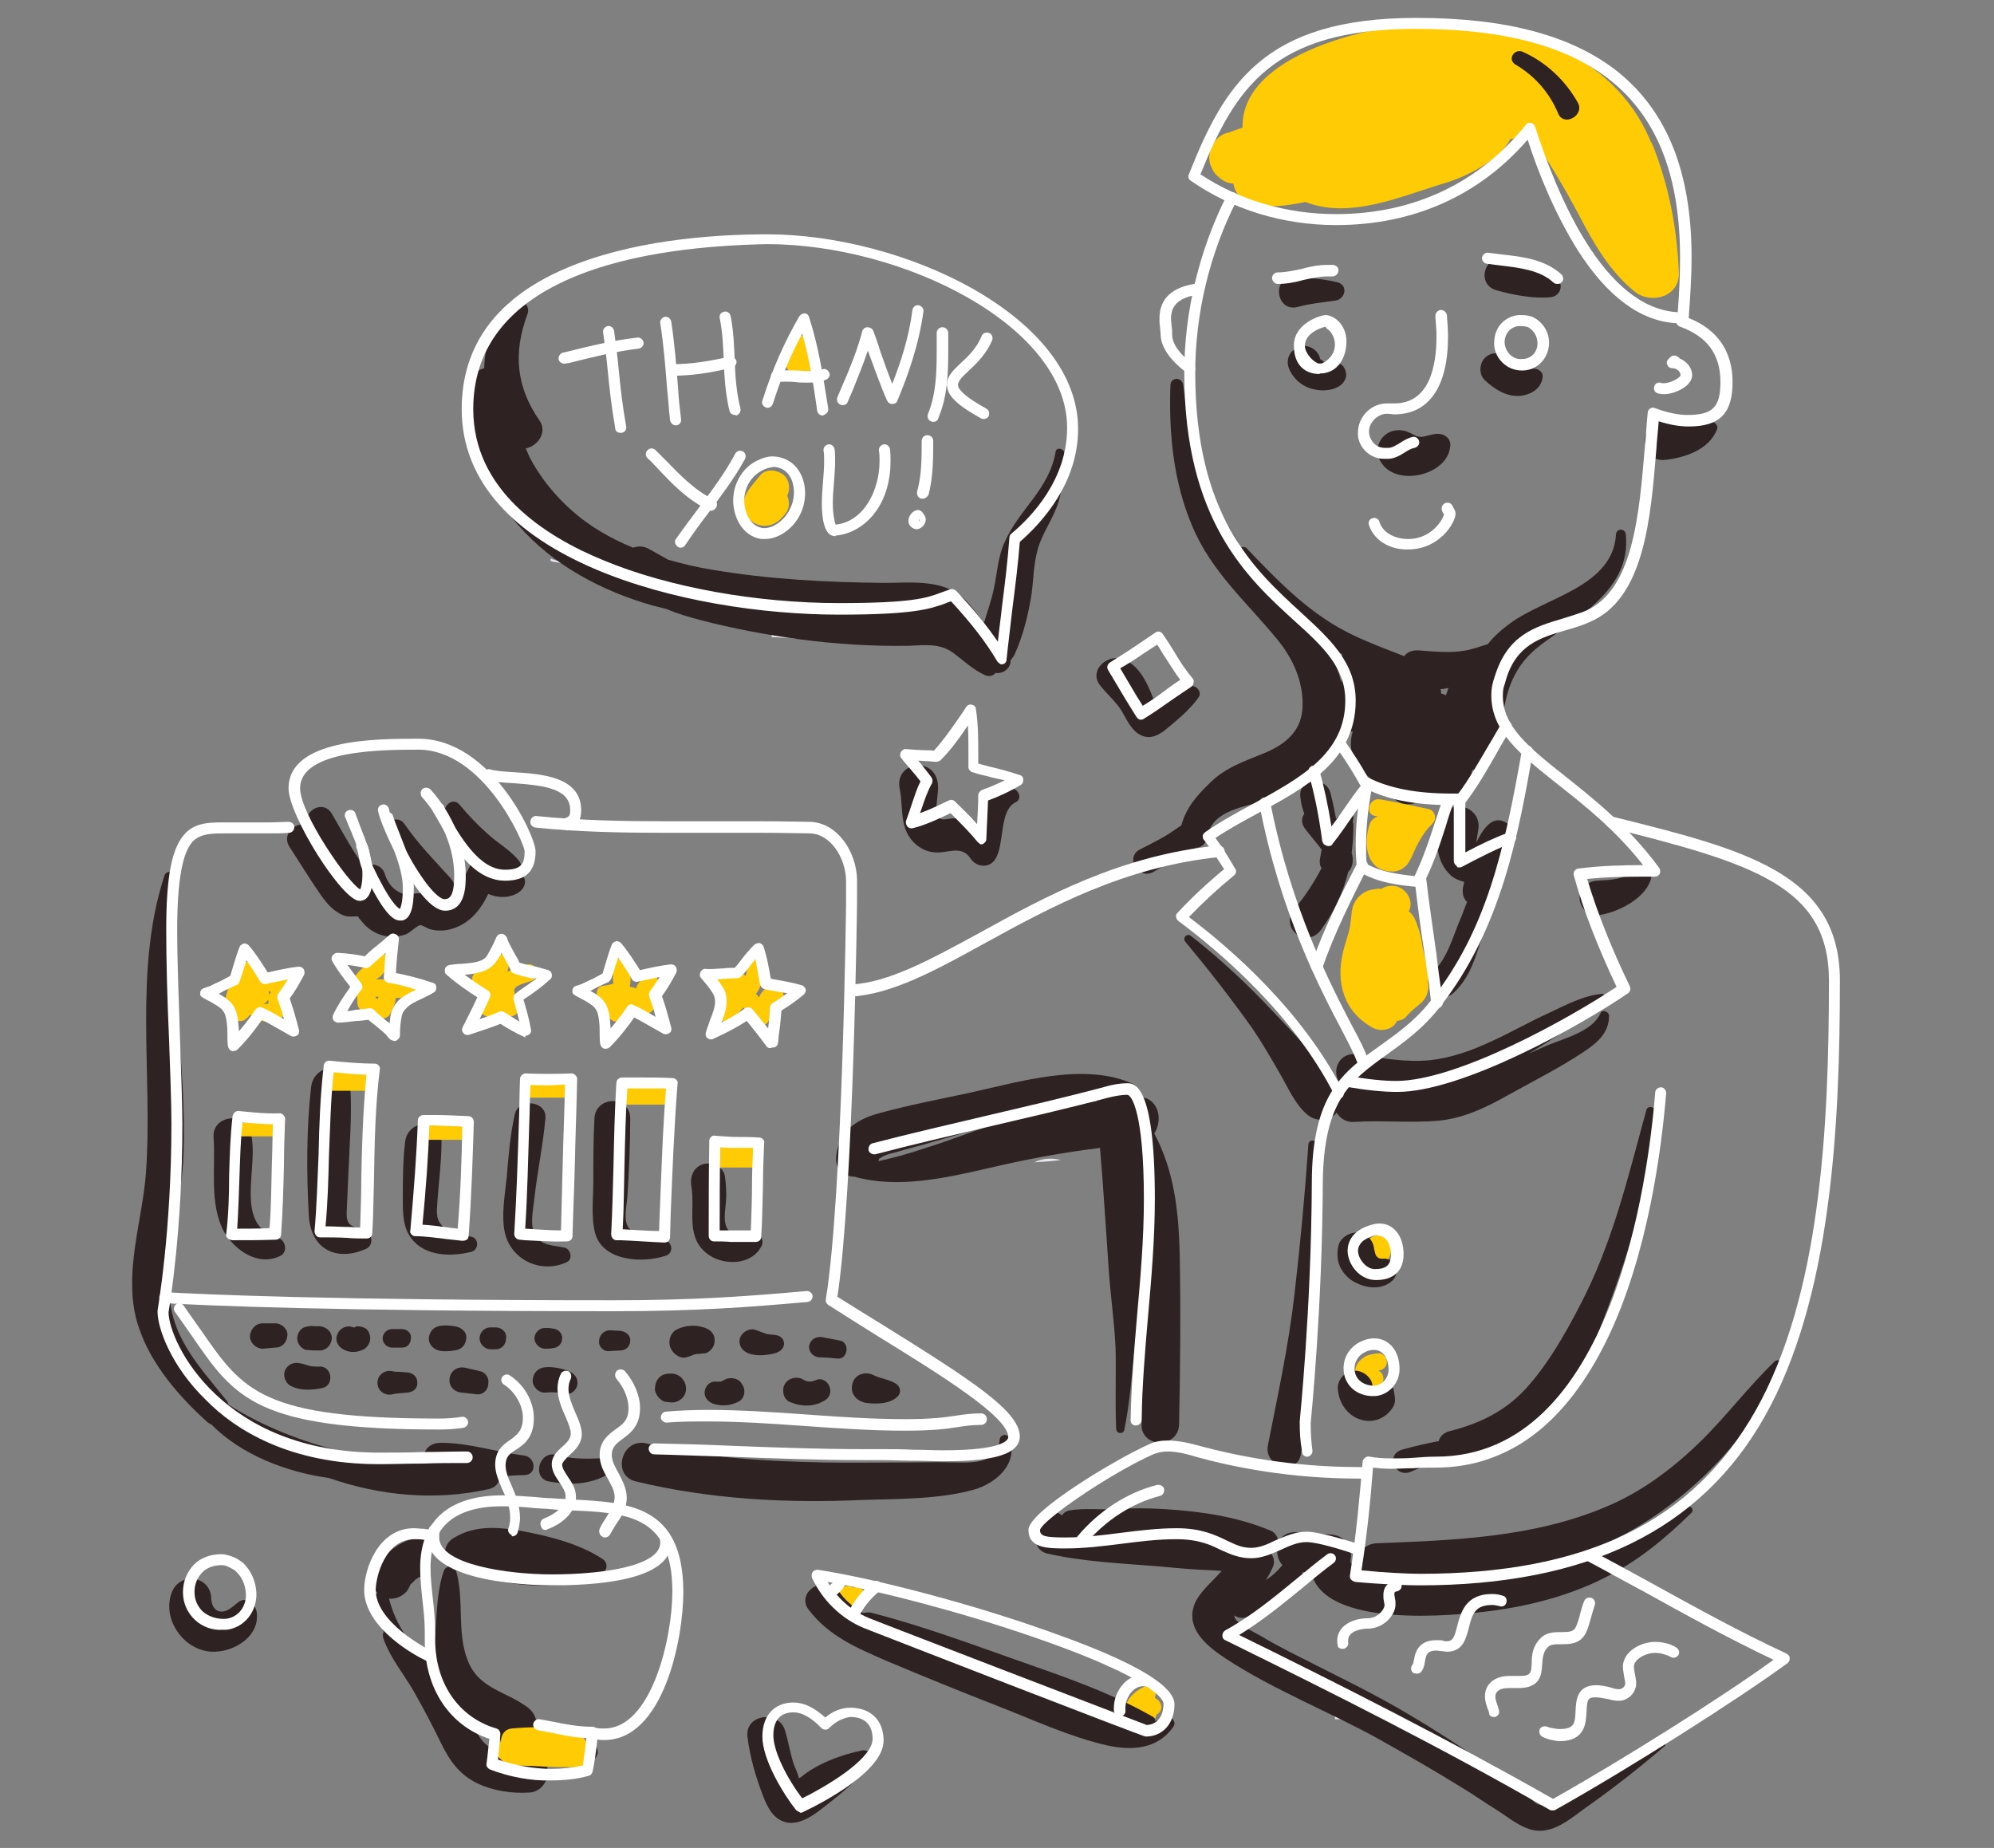 <?xml version="1.0" encoding="utf-8"?>
<!-- Generator: Adobe Illustrator 22.1.0, SVG Export Plug-In . SVG Version: 6.00 Build 0)  -->
<svg version="1.1" id="Layer_1" xmlns="http://www.w3.org/2000/svg" xmlns:xlink="http://www.w3.org/1999/xlink" x="0px" y="0px"
	 viewBox="0 0 345.5 320.2" style="enable-background:new 0 0 345.5 320.2;" xml:space="preserve">
<rect x="0" y="0" width="345.5" height="320.2" fill="#808080" stroke="none"/>
<style type="text/css">
	.st0{fill:#2E2223;}
	.st1{fill:#FFCB05;}
	.st2{fill:#E7E6ED;}
	.st3{fill:#FFFFFF;}
	.st4{fill:#D19F2A;}
	.st5{fill:#413736;}
</style>
<g>
	<path class="st0" d="M66.8,269.5c1.6-1.7,3.9-3,6-2.9c1.3,0,2.4,1.9,1.2,2.9c-0.3,0.2-0.5,0.4-0.8,0.6c0.5,0.5,0.9,1.3,0.8,2
		c0,0.5-0.3,0.9-0.7,1c-0.2,0.1-0.5,0.1-0.7,0.2c0,0-0.3,0.2-0.3,0.2c-0.1,0.1-0.2,0.1-0.3,0.2c-0.3,0.3-0.5,0.5-0.8,0.8
		c0,0,0,0,0-0.1c0,0.1-0.1,0.1-0.1,0.2c0,0,0,0,0,0c0,0,0,0,0,0c-0.3,0.6-0.4,1-1,1.5c-0.8,0.7-1.8,1-2.7,0.9
		c0.6,2.3,1.5,4.4,2.9,6.4c0.1,0.1,0.1,0.2,0.2,0.3c1.8,1.2,3.4,2.8,4.9,4.6c1.8,2.2,3.4,4.6,4.6,6.7c0.7,1.2,1.3,2.7,2,4.1
		c0.7,1.3,1.4,2.6,2.5,3.4c0.8,0.6,1.7,0.9,2.6,1.2c1.8,0.4,3.8,0.4,5.5,0.6c0.8,0.1,1.3,0.4,1.7,0.9c1.5,1.7,0.2,5.3-2.6,5.4
		c-3,0.2-6.3-0.3-9-1.6c-3.1-1.5-4.8-3.9-6.3-7c-1.5-3.1-3.1-6.1-4.8-9.1c-1.7-2.9-4.1-5.8-5.2-9.1c-0.1-0.4-0.1-0.8,0.1-1
		c-0.7-1.8-1.3-3.6-1.6-5.6c-0.1-0.5,0.2-1,0.5-1.2c-0.4-0.4-0.7-0.8-0.8-1.4C64,272.5,65.2,270.6,66.8,269.5z"/>
	<path class="st0" d="M92.5,304.2c-1.7-0.2-3.7-0.2-5.5-0.6c-0.3-0.6-0.4-1.4-0.2-2.1c-1.7-0.5-3.4-1.3-4.9-2.4
		c-0.7-1.4-1.3-3-2-4.1c-1.2-2.1-2.8-4.5-4.6-6.7c-0.1-1.7-0.1-3.3,0.1-5c0.3-3.6,0.3-7.7,1.5-11.1c0.2-0.5,0.7-0.8,1.1-0.8
		c-1.3-1.3-1.3-3.8,0.6-4.9c3.7-2.3,7.8-1.9,11.9-1.2c4.7,0.9,10,2.2,14,4.9c1,0.7,0.7,2.5-0.7,2.4c-0.6,0-1.2-0.1-1.8-0.1
		c-0.3,0.8-1,1.5-2.2,1.8c-6.7,1.2-14-0.1-20.5-2.1c-0.1,0-0.3-0.1-0.4-0.2c0,0,0,0.1,0.1,0.1c1.5,5,0.1,10.6,2,15.5
		c1.9,5.1,6.7,5.4,10.5,8.3c1,0.8,1.5,1.9,1.5,3.1c0,0,0,0,0,0.1c0.2,0.2,0.3,0.5,0.4,0.7c3.1,0.4,6.3,1.1,9,2.1
		c1.7,0.6,1.5,3.2-0.4,3.2c-2.6,0-5.2,0-7.8,0C93.9,304.6,93.3,304.3,92.5,304.2z"/>
	<path class="st1" d="M102.6,303.3c-1.2-1.9-2-3.4-4.3-3.7c-3.2-0.4-6.4-0.4-9.6-0.1c-1.3,0.1-1.9,1.2-1.9,2.2
		c-0.9,0.7-1.1,2.1-0.2,3c1.4,1.5,3.9,1.2,5.8,1.3c2.9,0.2,5.7,0.2,8.6,0.2C102.4,306.3,103.5,304.6,102.6,303.3z"/>
	<path class="st0" d="M71.3,214.6c-1.5-1.9-1.5-4.4-1.5-6.8c0-3.3,0-6.7,0.4-10c0.5-3.9,6.3-4.2,6.3,0c0,3.9-0.6,7.9-0.8,11.8
		c-0.2,3.7,3,3.9,6,4.7c1.3,0.3,1.3,2.2,0,2.6C78.2,217.8,73.6,217.7,71.3,214.6z"/>
	<path class="st0" d="M53.5,210.5c-0.4-7.2-0.4-15,0.4-22.1c0.5-4.3,6.5-4.5,6.8,0c0.3,4.7-0.1,9.4-0.3,14.1
		c-0.1,2.3-0.2,4.5-0.3,6.8c-0.2,2.8,0.3,3.2,2.9,3.7c1.5,0.3,1.9,2.8,0.4,3.4C58.2,218.7,53.8,216.4,53.5,210.5z"/>
	<path class="st0" d="M43.4,196.1c1.7,6-3.2,16.1,4.8,18.4c1.3,0.4,1.7,2.4,0.4,3.1c-3.8,1.9-7.9-0.9-9.8-4.2
		c-2.6-4.9-1.4-11.1-1.8-16.4C36.8,193.2,42.5,192.6,43.4,196.1z"/>
	<rect x="41.5" y="194.5" class="st1" width="6.1" height="2.4"/>
	<rect x="73.7" y="193.9" class="st1" width="7.3" height="3.6"/>
	<rect x="56.7" y="185.4" class="st1" width="7.3" height="3.6"/>
	<rect x="90.7" y="186.6" class="st1" width="7.3" height="3.6"/>
	<rect x="123.5" y="198.7" class="st1" width="7.3" height="3.6"/>
	<rect x="107.7" y="187.8" class="st1" width="8.5" height="3.6"/>
	<g>
		<path class="st1" d="M49.8,169.6c-1.2-0.7-3.1-0.7-4.5-0.8c-0.3,0-0.7-0.1-1.1-0.1c0.5-1.6-1.8-2.9-2.7-1.3
			c-1.4,2.7-4.4,7.1-0.6,9.3c0.4,0.3,1.1,0.3,1.5,0c0.4-0.3,0.7-0.5,0.9-0.9c0.8,1,2.5,1.3,3.7,1.2c1.1-0.1,2.1-0.5,2.5-1.7
			c0.2-0.6,0-1.3,0.2-2c0.2-0.8,0.6-1.4,0.9-2.1C50.6,170.6,50.3,169.9,49.8,169.6z M45.9,174c0,0-0.1,0-0.1-0.1
			c0.3-0.2,0.5-0.4,0.7-0.7c0,0.2,0,0.3,0,0.5c0,0.1,0,0.1,0,0.2C46.3,173.9,46.2,173.9,45.9,174z M46.7,172.4
			c0-0.2-0.1-0.4-0.2-0.6c0.1,0,0.3,0,0.4,0C46.9,172,46.8,172.2,46.7,172.4z"/>
		<path class="st1" d="M71.5,170c-1-0.2-2.6-0.5-3.8-0.3c-0.8,0-1.7,0-2.5,0c0.3-0.2,0.7-0.5,0.9-0.7c0.5-0.5,0.8-1.1,1.1-1.7
			c0.9-1.7-1.7-3.2-2.6-1.5c-1.1,2.1-4.1,2.6-3,5.5c0.3,0.7,0.3,1.2,0.3,2c0,0.6,0,1,0.4,1.5c0.8,1,2.4,1.3,3.6,1.6
			c0.6,0.2,1.4-0.1,1.7-0.7c0.3-0.6,0.6-1.2,0.8-1.8c0.1-0.3,0.1-0.7,0.2-1c0.8,0,1.6,0.1,2.4,0.2C72.8,173.1,73.1,170.4,71.5,170z
			 M65.1,172.7c0.2,0,0.3,0,0.5,0c0,0.1-0.1,0.2-0.1,0.4c-0.1,0-0.3-0.1-0.4-0.2C65.1,172.9,65.1,172.8,65.1,172.7z"/>
		<path class="st1" d="M91.2,167.2c-1,0.4-2.3,0.7-3.3,1.2c0.2-0.5,0.3-1.1,0.2-1.7c-0.2-1.9-3.2-1.9-3,0c0.2,1.9-3.1,0.7-3.3,2.9
			c-0.1,0.8,0.4,1.4,1.1,1.7c0.8,0.4,1.4,0.7,1.8,1.4c-0.4,0.3-0.9,0.7-1.2,0.9c-1.1,0.9-0.1,2.4,1.1,2.6c1.3,0.1,2.5,0.1,3.7,0
			c0.8-0.1,1.6-0.6,1.5-1.5c-0.1-1-0.6-2-0.7-3c-0.1-1,2.1-1.4,2.9-1.7C93.8,169.4,93,166.5,91.2,167.2z"/>
		<path class="st1" d="M112,169.2c-1,0.6-1.6,1.3-1.8,2.1c-0.3-0.2-0.7-0.3-1.1-0.3c0.3-1.2,0.1-2.5,0.1-3.6c0-1.9-3-1.9-3,0
			c0,0.6,0,1.1,0,1.7c0,0,0,1.3,0.1,1.3c-0.2,0.2-1.8,0.4-2.2,0.5c-0.9,0.5-0.9,1.7-0.3,2.4c0.2,0.2,0.3,0.3,0.5,0.5
			c0,0,0.3,0.2,0.4,0.3c0,0.2,0.2,0.5,0.2,0.6c0.1,0.4,0.3,0.8,0.4,1.2c0.4,1.1,1.7,1.5,2.5,0.7c0.6-0.6,1-1.4,1.3-2.2
			c0.1,0.1,0.2,0.2,0.5,0.2c0.3,0.4,1,0.7,1.5,0.9c1.1,0.7,2.7-0.5,2.2-1.7c-0.3-0.8-0.6-1.4,0.2-1.9
			C115.1,170.7,113.6,168.1,112,169.2z"/>
		<path class="st1" d="M134.4,171c-1.6-0.2-2.4,0.7-2.9,1.8c-0.2-0.2-0.3-0.4-0.5-0.6c0.9-1.1,1.2-2.9,1.5-4.1
			c0.4-1.9-2.5-2.7-2.9-0.8c-0.1,0.4-0.2,1.2-0.4,1.8c-0.3-0.3-0.8-0.5-1.4-0.4c-1,0.2-1.9,0.4-2.9,0.6c-1,0.2-1.5,1.8-0.7,2.5
			c0.3,0.3,0.7,0.5,1.1,0.8c-0.4,0.8-0.7,1.7-0.9,2.6c-0.3,1.4,1.4,2.7,2.5,1.5c0.5-0.5,0.9-1.1,1.4-1.6c0.2-0.2,0.3-0.3,0.5-0.5
			c0,0,0,0,0.1,0.1c0.2,0.3,0.4,0.5,0.6,0.8c0.4,0.5,0.7,1,1.1,1.5c0.8,1.1,2.3,0.9,2.7-0.4c0.2-0.5,0.5-1.3,0.6-1.8
			c0.1-0.2,0.1-0.4,0.2-0.6c-0.4-0.2-0.4-0.3,0.1-0.1C136.3,174.3,136.3,171.3,134.4,171z"/>
	</g>
	<path class="st1" d="M149.4,275.4c-0.4-0.4-1.1-0.5-1.6-0.3c-0.3-0.2-0.6-0.3-0.9-0.3c-0.8,0-1.5,0.7-1.5,1.5c0,0.5,0,1,0.2,1.4
		c0.3,0.6,0.9,0.9,1.5,0.9c0.9,0,1.6-0.5,2.3-1.1C150,276.9,150,275.9,149.4,275.4z"/>
	<path class="st1" d="M201,295c-0.2-0.4-0.5-0.6-0.9-0.8c0.1-0.3,0.2-0.6,0.1-1c-0.2-0.7-1.1-1.4-1.8-1c-1.1,0.5-2.1,1.2-2.8,2.2
		c-0.7,1.1-1.1,2.6-0.1,3.6c0.9,0.9,2.4,1.4,3.6,0.8c0.6-0.3,1-0.8,1.2-1.4c0-0.1,0.1-0.2,0.1-0.3C201.1,296.7,201.5,295.9,201,295z
		 M198,296.4C198.1,296.6,197.9,296.6,198,296.4L198,296.4z M198.4,296.5C198.5,296.5,198.5,296.6,198.4,296.5
		C198.5,296.6,198.5,296.6,198.4,296.5C198.5,296.6,198.4,296.5,198.4,296.5z"/>
	<path class="st1" d="M238.3,214.1c-1.2,0.3-1.7,1.6-1.6,2.7c0,0.4,0.2,0.7,0.4,1c0.2,0.6,0.7,1.1,1.4,1.3c1.6,0.3,2.5-1.2,2.5-2.6
		C241,215.1,239.8,213.7,238.3,214.1z"/>
	<path class="st1" d="M240.3,236c0-0.7-0.7-1.6-1.5-1.5c-0.9,0.1-1.9,0.2-2.6,0.8c-0.8,0.5-1.4,1.4-1.4,2.4c0,2.2,2.3,3.4,4.2,2.5
		c0.7-0.4,0.9-1.4,0.5-2.1c-0.2-0.3-0.4-0.5-0.7-0.6c0,0,0,0,0,0C239.6,237.4,240.3,236.9,240.3,236z"/>
	<path class="st1" d="M247.6,140.2c-2.8-0.6-5.6-1.2-8.5-1.7c-1.9-0.3-2.7,2.6-0.8,2.9c0.2,0,0.4,0.1,0.6,0.1
		c-0.6,0-1.2,0.5-1.5,1.1c-1.2,3.2-0.9,8.1,3.5,8.4c1.1,0.1,2-0.3,2.6-0.9c0.2-0.1,0.3-0.3,0.4-0.4c0.2-0.3,0.4-0.6,0.6-1
		c1-2.3,1.9-4.2,3.7-6C249,142,248.7,140.5,247.6,140.2z"/>
	<g>
		<g>
			<path class="st1" d="M241.1,159.5c3.9,0,3.9-6,0-6C237.2,153.5,237.2,159.5,241.1,159.5L241.1,159.5z"/>
		</g>
	</g>
	<path class="st1" d="M246.5,164.2c-0.2-1.8-0.7-3.5-1.4-5.1c-0.3-0.5-0.6-0.9-1-1.2c1.4-2.7-2.3-6-4.8-3.5c0.7-0.8-1.9-0.2-2.2-0.1
		c-1,0.4-1.9,1.1-2.4,2.1c-0.6,1.1-0.5,2.3-0.7,3.5c-0.2,1.8-0.9,3.3-1.3,5.1c-1.3,5.3,0.2,10.4,5.2,13.1c1.3,0.7,3.4,0.4,4.1-1.1
		c0,0,0-0.1,0.1-0.1c0.6-0.1,1.2-0.3,1.6-0.8c1.8-2.2,3.9-2.3,3.8-5.7C247.5,168.3,247,166.2,246.5,164.2z"/>
	<path class="st1" d="M135.9,82.4c-1.1-1-3.2-1.3-4.2,0c-1.4,1.8-3.5,3.6-2.7,6.1c0.5,1.6,2,2.7,3.7,2.6c1.6-0.1,2.7-1.1,3.6-2.4
		c0.5-0.8,0.5-1.9,0.1-2.8C136.9,84.9,136.9,83.4,135.9,82.4z"/>
	<path class="st1" d="M140.8,61.4c0-0.7-0.7-1-1.2-0.9c0.1-0.4,0.3-0.7,0.3-1.1c0.2-1.3-1.7-1.8-1.9-0.5c-0.2,1.3-1,2.1-1.6,3.2
		c-0.4,0.9-0.2,2,0.7,2.5c0.7,0.4,2.3,0.5,3,0.1C141,64,140.8,62.4,140.8,61.4z"/>
	<path class="st1" d="M286.3,25c-0.1-0.2-0.2-0.4-0.3-0.5c-0.1-0.2-0.1-0.4-0.2-0.5C279.4,9.2,262.4,3.3,247.1,4
		c-9.6,0.4-32.1,5.4-31.8,18.1c-0.8,0.3-1.7,0.6-2.5,0.9c-1.3,0.2-2.4,1.3-2.9,2.6c-0.4,0.9-0.5,1.9-0.2,2.9
		c0.1,0.2,0.2,0.5,0.3,0.7c0.3,0.7,0.8,1.2,1.3,1.6c0.7,0.6,1.5,1,2.4,1c0.3,1.7,1.5,3.2,3.2,3.6c3.2,0.7,6.2,0.2,9.3-0.4
		c7.7,3,16.3-0.9,23.9-3.2c3.5-1,9.6-3.8,11.6-7.7c1.2-0.2,2.4-0.4,3.6-0.6c3,4.4,5.7,8.9,8.2,13.6c2.6,5,5.3,9.8,9.7,13.4
		c2.8,2.3,7.8,1,7.7-3.2C290.6,39.7,289.2,32.2,286.3,25z"/>
	<path class="st2" d="M191.4,288.2c-0.1,0-0.2,0-0.2,0c-0.4-0.2-0.8-0.4-1.2-0.6c0.5,0,1.1,0,1.6,0l0.2,0l0.1,0.2
		c0.2,0.4,0.3,0.8,0.5,1.1c-0.3-0.2-0.6-0.3-0.9-0.5C191.4,288.3,191.4,288.3,191.4,288.2z"/>
	<path class="st2" d="M196.4,291.4c-0.2-0.1-0.4-0.3-0.7-0.4c0.1,0,0.2,0,0.3,0l0.4,0L196.4,291.4
		C196.4,291.4,196.4,291.4,196.4,291.4z"/>
	<path class="st2" d="M274.3,106.8l-0.8,0.5l0.3-0.8c0.3,0,0.6-0.1,1-0.1C274.5,106.6,274.4,106.7,274.3,106.8z"/>
	<path class="st2" d="M40.5,270.3L40.5,270.3c0,0-0.1,0-0.1,0L40.5,270.3z"/>
	<path class="st2" d="M159.6,289.8l0-0.3c0.1-0.5,0.1-1,0.2-1.5c0.2,0.1,0.4,0.2,0.6,0.2c0,0.3-0.1,0.7-0.1,1
		c1.1,0.1,2.4,0.2,3.7,0.3c0.6,0.2,1.2,0.5,1.9,0.7c-2.3,0-4.2-0.1-6-0.4L159.6,289.8z"/>
	<path class="st2" d="M120.1,256.4l-0.2,0.6l-0.4-0.5c0,0,0-0.1-0.1-0.1c0.3-0.1,0.5-0.3,0.8-0.4
		C120.2,256.1,120.1,256.3,120.1,256.4z"/>
	<path class="st2" d="M136.3,257.2c-0.4,0-0.8,0-1.2,0l-0.3,0l0-0.3c1.2,0.1,2.3,0.2,3.5,0.3C137.6,257.2,137,257.2,136.3,257.2z"/>
	<path class="st2" d="M183.8,201c-1.4,0.2-2.9,0.3-4.6,0.4C180.6,200.7,182.3,200.6,183.8,201z"/>
	<path class="st2" d="M246.1,304l-0.3,0l0-0.3c0,0,0,0,0-0.1c0.2,0.1,0.5,0.2,0.7,0.4C246.3,304,246.2,304,246.1,304z"/>
	<path class="st2" d="M154.1,257.6l-0.3,0c-0.7,0-1.3-0.1-2-0.1c0.8,0,1.6-0.1,2.3-0.1L154.1,257.6z"/>
	<path class="st2" d="M197.6,270.4l-0.5,0.6l-0.1-0.8c0-0.1,0-0.2,0-0.3c0.3,0,0.6,0.1,0.9,0.1C197.8,270.1,197.7,270.2,197.6,270.4
		z"/>
	<path class="st2" d="M231.8,297.3c0.5,0,1,0,1.6-0.1c0.4,0.2,0.8,0.4,1.2,0.6c-1,0-2,0.1-3,0.1l-0.3,0l0-0.3c0-0.5-0.1-1.1-0.1-1.7
		c0.2,0.1,0.4,0.2,0.7,0.4C231.8,296.7,231.8,297,231.8,297.3z"/>
	<path class="st2" d="M205.8,122l0.3,0.9l-0.8-0.5c-0.3-0.2-0.6-0.4-0.9-0.7c0.4-0.3,0.7-0.5,1.1-0.8
		C205.5,121.3,205.6,121.7,205.8,122z"/>
	<path class="st2" d="M134,110.4l-0.3,0l0-0.3c0-0.4,0.1-0.7,0.1-1.1c0.2,0.1,0.4,0.1,0.6,0.2c0,0.2,0,0.4-0.1,0.7
		c1.2,0.1,2.3,0.1,3.5,0.1c1.3,0.3,2.5,0.5,3.8,0.8c-1.2-0.1-2.3-0.1-3.4-0.1C136.8,110.5,135.4,110.5,134,110.4z"/>
	<path class="st2" d="M95.4,97.2l0-0.3c0,0,0-0.1,0-0.1c0.6,0.2,1.3,0.4,1.9,0.7c-0.6,0-1.1-0.1-1.6-0.2L95.4,97.2z"/>
	<path class="st2" d="M28.4,182.7c0-0.4,0-0.8,0-1.2l0-0.3l0.1,0c0,0.2,0,0.4,0,0.7C28.4,182.1,28.4,182.4,28.4,182.7z"/>
	<path class="st0" d="M207,277.9c-1.7,4.3,2.2,7.4,5.4,9.5c8.4,5.5,18,9.2,26.8,14.1c4.6,2.6,9.2,5.2,13.7,8
		c2.2,1.3,4.3,2.8,6.4,4.1c1.8,1.1,3.5,2.6,5.6,3.3c4.1,1.4,7.5-2.1,10.6-4.2c4.5-3.2,8.8-6.6,13-10.2c0.2-0.2-0.1-0.5-0.3-0.4
		c-4.2,1.9-8.3,4-12.3,6.3c-1.8,1.1-3.6,2.1-5.4,3.2c-1.2,0.7-2.2,1.6-3.8,1.1c-0.8-0.2-1.7-1.3-2.3-1.8
		c-6.2-4.9-12.7-9.3-19.4-13.3c-6.9-4.2-14.2-7.6-21.4-11.3c-1.7-0.9-3.3-1.7-4.9-2.7c-1-0.6-4.7-2.3-4.8-3.5c0,0,0-0.1,0-0.2
		c0.5,0.4,1.3,0.6,2.1,0.3c3.8-1.3,7.1-3.7,9.4-7c0.2-0.3,0.3-0.5,0.3-0.8c0.5,0,1,0.1,1.5,0.1c2.3,9.7,24.6,7.5,31.4,6.6
		c6.6-0.9,13.2-2.6,19.2-5.6c5.9-2.9,10.6-6.8,15.3-11.4c0.5-0.5-0.2-1.4-0.8-1c-4,2.2-8.3,4.1-12.8,5.7c0.5-0.2,1-0.5,1.5-0.7
		c11.6-6.1,22.7-17.2,27.7-29.5c0.3-0.7-0.7-1.2-1.2-0.7c-4.7,4.5-8.6,9.8-13.3,14.3c-4.8,4.6-10.1,8.5-16.2,11
		c-12.4,5.2-26.2,5.7-39.4,6.2c-2.5,0.1-3.7,2.2-3.6,4.1c-0.7-0.3-1.1-0.7-1-1.2c0.5-2.3-1.1-4.3-3.4-4.4c-2-0.1-4-0.3-6-0.4
		c-1.6-0.1-2.6,0.7-3.1,1.8c0-0.8-0.5-1.8-1.4-2.1c-5.7-2.4-11.9-3.3-18.1-3.7c-3.1-0.2-6.1-0.2-9.2,0c-2.4,0.1-5-0.2-7.4,0.2
		c-0.6,0.1-1.1,0.4-1.4,0.9c-0.1-0.1-0.2-0.2-0.4-0.3c-0.3-0.2-0.9-0.3-1.3-0.2c-0.6,0.2-1.2,0.4-1.6,0.9c-0.3,0.4-0.5,0.9-0.5,1.4
		c-1.3,1.5-1,4.3,1.3,4.8c6.2,1.4,12.9,1.7,19.2,2.2c3.2,0.3,6.3,0.6,9.5,0.7c0.5,0,1,0.1,1.5,0.1c-0.1,0.1-0.2,0.2-0.3,0.3
		C209.9,274.2,207.9,275.8,207,277.9z M219.3,273.8c0.5-0.7,0.9-1.5,1.3-2.4c0.3-0.8,0.1-1.6-0.4-2.3c0.5-0.1,0.9-0.4,1.1-0.8
		c-0.1,1,0.2,2.1,0.9,2.9C221.3,272.3,220.4,273.1,219.3,273.8z M212.8,268.7c0.9,0.1,1.8,0.1,2.8,0.2c-0.1,0.1-0.3,0.2-0.4,0.3
		C214.4,269,213.6,268.8,212.8,268.7z"/>
	<path class="st0" d="M226.7,198.3c0.1-0.9,1.3-0.9,1.4,0c1,17.8,0,36.1-2.7,53.7c-0.6,3.7-6.5,2.2-5.7-1.6
		c1.7-8.7,3.6-17.3,4.6-26.2C225.3,215.6,226.1,207,226.7,198.3z"/>
	<path class="st0" d="M237.6,246.2c-3.3,0.2-5.7-2.6-5.8-5.7c0-1.6,1.4-3,3-3c1.5,0,3.2,1.4,3,3c0,0.1,0,0.4,0,0.5
		c0,0,0,0.1,0.1,0.1c0.2,0.2,0.2,0.3,0.3,0.4c0.4,0.1,1.8-0.3,2-0.8c0.3-0.8,1.2-0.6,1.3,0.2c0.2,1.3,0.5,2.2-0.4,3.3
		C240.3,245.3,239,246.1,237.6,246.2z"/>
	<path class="st0" d="M231.9,215.9c0.3-1.5,2.1-2.5,3.5-2.3c1.6,0.2,2.7,1.5,2.7,3.1c0-0.7,0-0.1,0.1,0.1c0,0.2,0.1,0.3,0.1,0.5
		c0,0,0.1,0.1,0.1,0.2c0,0.1,0.1,0.1,0.1,0.2c0.1,0,0.3,0.2,0.2,0.2c0.1,0.1,0.3,0.1,0.2,0.1c0.1,0,0.3,0.1,0.4,0.1c0,0,0.4,0,0.5,0
		c0.9-0.1,1.9,0.7,2.1,1.6c0.3,1-0.2,1.9-1,2.5c-1.8,1.3-4.2,1-6.1,0c-1-0.5-1.8-1.3-2.4-2.3C231.7,218.7,231.6,217.3,231.9,215.9z"
		/>
	<path class="st0" d="M286.6,192.4c-0.4,13.3-5,26.6-9.8,38.9c-4,10.1-12.3,23-24.9,22.1c-0.7,0-1.2-0.3-1.6-0.7
		c-2,0.7-3.9,1.4-5.8,2.3c-2.8,1.2-4.5-2.9-1.6-3.8c2.1-0.6,4.3-1.1,6.4-1.5c0.2-0.8,0.8-1.4,1.8-1.7c5.2-1.3,9.6-3.4,13.3-7.4
		c3.8-4.2,6.7-9.3,9.3-14.3c5.7-10.8,8.4-22.4,11.6-34.1C285.6,191.6,286.7,191.7,286.6,192.4z"/>
	<path class="st0" d="M148,203.9c0,0,0.1,0,0.1,0c7.4,2.1,15.9,0.2,23.2-1.5c6.4-1.5,12.8-2.7,19.3-3.5c0.6,7,1,13.9,1.5,20.9
		c0.3,4.6,1,9.3,1.2,13.9c0.1,4.6-0.1,9.3,0.1,13.9c0,0.8,1.2,1,1.4,0.2c0.9-4.4,1.3-9,1.7-13.5c0.5-4.6,1.4-9.3,1.7-13.9
		c0.4-7.4,0.4-14.7,0-22.1c1.3,6.7,0.3,14,0.1,20.6c-0.2,9.3-0.3,18.6-0.5,27.9c-0.1,4.2,6.4,4.2,6.5,0c0.2-9.9,0.3-19.9,0.1-29.8
		c-0.2-7.4-1-14.2-4.4-20.6c1.6-2.4,0.7-6.4-2.8-6.3c-0.2-0.2-0.3-0.4-0.5-0.6c0.4-0.4,0.4-1.3-0.2-1.6c-8.5-4-20-0.4-28.7,1.5
		c-5.2,1.1-10.4,2.1-15.5,3.5c-4,1.1-6.9,3.1-7.4,7.4C144.6,202.6,146.2,203.8,148,203.9z M152.2,201.2c0.1-0.3,0.2-0.6,0.2-1
		c-0.1,1-0.1,0.4,1,0c0.6-0.3,1.4-0.4,2-0.6c2-0.6,4.1-1.1,6.1-1.7c3.9-1.1,7.7-2.3,11.6-3.4c3.7-1.1,7.5-2.3,11.3-3.1
		c1.9-0.4,3.8-0.7,5.7-0.9c0,0.1-0.1,0.2-0.1,0.3c-6.2,0.9-12.3,2.3-18.3,4.2c-3.9,1.3-7.7,2.8-11.6,4
		C157.5,199.9,154.9,200.6,152.2,201.2z"/>
	<path class="st0" d="M205.4,163.2c-0.6-0.7,0.3-1.6,1-1c5.1,4,9.8,8.4,14.2,13.1c2.1,2.2,4.2,4.4,6.1,6.6c1.7,2,3.7,4.1,4.8,6.5
		c0.2-0.3,0.4-0.5,0.7-0.7c-1.6-2-0.3-5.6,3.2-5c4.1,0.7,8.3,1.4,12.4,1c3.7-0.4,7.3-1.7,10.7-3.3c3.3-1.5,6.4-3.3,9.7-4.8
		c3-1.4,6.1-3.1,9.4-3.4c0.3,0,0.6,0.4,0.4,0.7c-2.2,3-5.7,4.9-8.7,6.9c-1.5,1-3,1.9-4.5,2.8c0.9-0.4,1.8-0.8,2.7-1.2
		c3.1-1.4,8.3-2.5,9.8-5.8c0.3-0.8,1.5-0.3,1.5,0.4c0,3.1-2.2,4.8-4.6,6.4c-4.1,2.7-8.5,4.9-12.8,7.3c-3.9,2.2-7.8,4.1-12.3,4.5
		c-4.8,0.4-9.7-0.1-14.5,0.2c-1.3,0.1-2.4-0.6-3-1.6c-1.1,1.4-3.4,1.7-5,0.4c-2.2-1.8-3.5-4.9-4.9-7.3c-1.5-2.6-3-5.2-4.7-7.7
		C213.3,173,209.4,168,205.4,163.2z"/>
	<path class="st0" d="M276.7,158.6c-1.6,0.2-3-1.5-3-3c0-1.7,1.4-2.9,3-3c1.4-0.1,2.7-0.1,4.1-0.5c1.3-0.4,2.5-1.3,3.8-1.5
		c1-0.2,1.7,0.6,1.5,1.5C285.3,155.7,280,158.3,276.7,158.6z"/>
	<path class="st0" d="M261.2,142.7c0.9,0.6,1,2,0,2.6c-0.9,0.5-0.8,3.1-1,4.1c-0.3,1.9-0.5,3.8-1,5.7c-0.1,0.5-0.3,0.9-0.6,1.2
		c-0.5,2-1.2,4.1-1.8,6c-1.1,3.5-2.1,7.1-4.9,9.7c-2.4,2.3-6.1-1.4-3.6-3.6c2.6-2.5,3.4-6.1,4.8-9.3c0.4-0.9,0.7-1.9,1.1-2.8
		c-0.6-0.6-0.9-1.5-0.7-2.6c0.1-0.2,0.1-0.5,0.2-0.9c-0.8-0.2-1.6-0.5-2.3-1.1c-2.8-2.5-3-7.2-1.3-10.4c1.6-2.9,6-1.5,6.1,1.7
		c0,0.8-0.3,2-0.4,3C257.2,143.1,258.9,141.1,261.2,142.7z"/>
	<path class="st0" d="M234.2,147.8c0.4,1.2,0.2,2.5-0.6,3.3c-0.9,3.6-2.5,7-4.7,10c-2.5,3.4-7.3-0.2-4.6-3.6
		c1.8-2.2,3.4-4.6,4.7-7.1c-0.3-0.4-0.4-0.9-0.3-1.5c0.1-0.5,0.2-1.1,0.3-1.7c-0.9-1.2-1.9-2.3-2.8-3.5c-0.8-1-0.7-2-0.2-2.7
		c-0.4-1-0.6-2-0.7-3c-0.3-3.1,4.4-3.5,5.2-0.7c0.4,1.5,0.7,3,1,4.6c0.5-0.5,1.1-0.9,1.9-1.2c0.7-0.3,1.2,0.5,1.1,1.1
		c0,0.2-0.1,0.4-0.1,0.7c0.1,0.1,0.1,0.3,0.1,0.5C234.5,144.7,234.4,146.3,234.2,147.8z"/>
	<path class="st0" d="M140.1,278.9c-2.3-3.1,3-6.3,5.3-3.1c1.1,1.6,2.6,2.8,4.2,3.7c0.5-0.1,1-0.2,1.6,0c8.5,2.2,16.9,5.3,25.1,8.2
		c8,2.8,16.2,5.6,23.5,9.8c0.3,0.2,0.4,0.4,0.3,0.7c0.5-0.1,1.1-0.3,1.6-0.6c1-0.5,2.3,0.6,1.6,1.6c-2.7,3.9-7.2,4.2-11.6,3.2
		c-6.5-1.5-12.9-4.5-19.1-6.9c-6.4-2.5-12.8-5.1-19.2-7.8C148.4,285.5,143.6,283.5,140.1,278.9z"/>
	<path class="st0" d="M136,299.8c0.6,1.9,0.9,3.9,1.5,5.8c0.2,0.6,0.8,1.7,0.9,2.5c0.1,0,0.2-0.1,0.3-0.1c2.8-2.4,7.2-4,10.7-4.7
		c1-0.2,2.2,0.9,1.5,2c-1.8,2.6-4.1,4.6-6.6,6.6c-2.1,1.6-5,4.4-7.9,3.9c-2.5-0.5-3.5-2.8-4.3-4.9c-1.2-3.2-2.2-6.6-2.6-10.1
		C129.2,296.9,135,296.4,136,299.8z"/>
	<path class="st0" d="M112,250.1c10.1,2.5,20.3,3.1,30.7,3.3c4.9,0.1,9.9,0,14.8,0c2.5,0,4.9-0.1,7.4,0c3.1,0,7.9,0.5,8.3-3.9
		c0.1-1,1.4-1.2,1.7-0.2c1.6,4.3-2.3,7.7-6.1,8.8c-6,1.7-13.1,1.6-19.3,1.8c-13.2,0.6-26.4-0.1-39.3-3.2
		C105.9,255.7,107.7,249.1,112,250.1z"/>
	<path class="st0" d="M95.1,256.7c-3-0.6-1.7-5.4,1.3-4.6c2.5,0.7,4.9,0.7,7.5,0.6c1.6-0.1,2.4,2.4,0.8,3.1
		C101.7,257.3,98.4,257.3,95.1,256.7z"/>
	<path class="st0" d="M28.5,151.7c0.3-0.9,1.7-0.8,1.7,0.2c-0.3,8.1-0.2,15.9,0.5,24c0.7,8,1.4,16.1,1.1,24.2
		c-0.3,7.7-2.6,15.4-2.5,23.1c0.1,8.3,5,13.3,9.9,19.4c0.2,0.2,0.3,0.5,0.4,0.8c6,3.8,12.7,6.4,19.6,8.1c4.8,1.2,9.4,1.6,14.1,1.6
		c0-1.6,0.9-3.1,3.1-3.1c4.9,0,9.5,1.6,14.4,2.2c2.1,0.3,2.3,3.4,0,3.4c-1.4,0-2.7,0.1-4.1,0.3c-0.2,1-0.8,1.8-1.9,2.1
		c-9.3,2.1-18.9,1.2-27.8-1.9c-7.3-1-15.2-4-20.4-9.3c-0.3-0.1-0.6-0.3-0.9-0.6c-5.3-4.8-10.5-11-12.2-18.1
		c-1.9-8.2,1.2-16.8,1.8-25C26.5,186.2,23.1,168.2,28.5,151.7z"/>
	<path class="st0" d="M121.9,201.7c1.4-0.4,3.5,0.5,3.7,2.1c0.2,1.4,0.3,2.8,0.2,4.3c-0.1,1.3-0.4,2.7-0.1,4
		c0.5,2.2,2.8,2.1,4.5,1.6c1.3-0.4,2.4,1.1,1.7,2.3c-1.7,3.2-6.3,3.3-9,1.5c-4.3-2.9-2.4-7.7-3.1-11.9
		C119.5,203.8,120.2,202.2,121.9,201.7z"/>
	<path class="st0" d="M103.1,213.6c-0.7-2.7-0.3-5.9-0.3-8.7c0-3.7,0-7.4,0.2-11.1c0.2-4,6.2-4,6.2,0c0,4.5-0.2,9-0.5,13.6
		c-0.1,1.6-0.9,4.6,0.6,5.7c1.5,1.1,4.3,1.2,6,1.8c1.3,0.5,1.4,2.3,0,2.7C111.4,218.9,104.4,218.6,103.1,213.6z"/>
	<path class="st0" d="M87.5,213.7c-0.7-3.1,0-6.6,0.3-9.7c0.3-3.6,0.6-7.4,1.4-10.9c0.6-2.9,5.6-2.4,5.3,0.7
		c-0.4,4.6-1.4,9.2-1.9,13.8c-0.2,1.9-0.9,4.9,0.2,6.6c1.1,1.7,3.4,1.6,5.1,2c1,0.3,1.4,2,0.3,2.5C93.9,220.7,88.7,218.5,87.5,213.7
		z"/>
	<path class="st0" d="M89.4,154.9c-1.6,0.8-3.3,0.6-4.8,0c-1.4,2.9-3.4,5.4-6.9,6.2c-1,0.2-2.2,0.2-3.2-0.1
		c-0.4-0.1-1.3-0.7-1.7-0.7c-0.6,0.1-1.7,1.3-2.5,1.6c-0.8,0.3-1.7,0.4-2.6,0.4c-1.9-0.1-3.7-1-4.9-2.5c-0.3-0.4-1-1-0.6-1
		c-0.9-0.1-1.8,0.2-2.7-0.2c-1.8-0.7-3-2.2-4.1-3.8c-1.8-2.6-3.5-5.4-5.2-8c-1.5-2.2,0.9-4.4,3-3.9c-0.6-2.5,2.8-4.4,4.3-1.9
		c0.5,0.8,5.2,9.4,5.8,9.1c1.3-0.7,3-0.1,3.4,1.4c0.7,2.2,2.3,3.4,4.2,3.6c0.8-0.3,1.5-0.4,2.3-0.3c0.1,0,0.3-0.1,0.4-0.1
		c-2.5-3.1-4.5-6.8-6.3-10.3c-1-1.9,1.6-3.4,2.8-1.6c2.4,3.5,5.2,6.3,8,9.4c0.7,0.8,0.8,1.7,0.5,2.5c0,0,0,0,0.1-0.1
		c1.2-1.2,1.9-3,2.7-4.5c0.2-0.4,0.5-0.7,0.8-0.9c-0.4-0.5-0.7-0.9-1-1.4c-1.6-2.1-2.9-4.2-4-6.5c-0.7-1.5,1.2-3.3,2.4-1.9
		c1.5,1.8,3.1,3.5,4.8,5c1.7,1.6,3.9,2.8,5.4,4.6c0.6,0.7,0.8,1.7,0.6,2.5C91.5,152.6,90.9,154.2,89.4,154.9z"/>
	<path class="st0" d="M151.4,238.3c1.2,0.6,2.7,0.7,3.9,1.5c0.7,0.5,0.9,1.4,0.3,2.1c-1.3,1.4-3.7,1.4-5.4,1.2
		c-1.6-0.2-3-1.5-2.5-3.3C148,238.2,149.9,237.5,151.4,238.3z"/>
	<path class="st0" d="M143,242.6c-1.9,1.2-4.1,1.2-6.2,0.3c-1.1-0.5-1.4-2.1-0.8-3.1c0.6-1,2-1.4,3.1-0.8c0.8,0.5,1.4,0.5,2.4,0.1
		c0.9-0.4,1.9,0.3,2.2,1.1C144.1,241.1,143.8,242.1,143,242.6z"/>
	<path class="st0" d="M127.9,242.9c-1.4,0.7-2.9,0.8-4.4,0.3c-0.9-0.4-1.5-1.1-1.4-2.1c0.1-0.9,0.9-1.8,1.9-1.7c0.2,0,0.4,0,0.5,0
		c0,0,0.2,0,0.3,0c0,0,0.1,0,0.1,0c0,0,0,0,0,0c0.2-0.1,0.4-0.2,0.6-0.3c1-0.6,2.6-0.3,3.1,0.8C129.3,240.9,129,242.4,127.9,242.9z"
		/>
	<path class="st0" d="M116.3,243c-0.3,0-0.7-0.1-1-0.1c-0.5-0.1-1-0.5-1.3-0.9c-0.3-0.4-0.6-1-0.5-1.5c0-1.1,0.7-2.2,1.8-2.4
		c0.3-0.1,0.7-0.1,1-0.1c0.9,0,1.8,0.5,2.2,1.3c0.5,0.8,0.5,1.8,0,2.6C118.1,242.5,117.2,243.1,116.3,243z"/>
	<path class="st0" d="M100,240.1c-0.3,1.1-1.4,1.7-2.5,1.4c-1-0.3-1.9-0.3-3-0.2c-1.2,0.1-2.3-1.1-2.2-2.2c0.1-1.3,1-2.1,2.2-2.2
		c1.4-0.1,2.8,0.2,4.1,0.7C99.6,238,100.3,239,100,240.1z"/>
	<path class="st0" d="M82.7,241.6c-0.9-0.1-1.8-0.2-2.7-0.3c-1.3-0.1-2.3-1.1-2.1-2.5c0.2-1.3,1.4-2.1,2.7-1.8
		c0.9,0.2,1.8,0.4,2.6,0.6c1,0.2,1.6,1.3,1.4,2.2C84.6,240.8,83.7,241.7,82.7,241.6z"/>
	<path class="st0" d="M70.6,241.3c-0.8,0.1-1.9,0.1-2.6,0.3c-1.3,0.3-2.6-0.6-2.6-2c0-1.4,1.3-2.3,2.6-2c0.3,0.1,0.7,0.1,1.1,0.1
		c0.5,0,1,0.1,1.5,0.1c0.9,0.1,1.7,0.7,1.7,1.7C72.4,240.6,71.6,241.2,70.6,241.3z"/>
	<path class="st0" d="M55.9,240.5c-1.9,0.4-3.9,0.5-5.6-0.4c-0.9-0.5-1.3-1.8-0.9-2.7c0.5-1,1.5-1.4,2.5-1.2
		c0.6,0.1,1.2,0.3,1.8,0.5c0.5,0.1,1.1,0.1,1.6,0.1C57.5,236.6,58,240,55.9,240.5z"/>
	<path class="st0" d="M145.1,235.4c-1-0.1-2.1-0.2-3.1-0.2c-1.1-0.1-1.9-0.9-1.8-2c0.2-1.1,1.2-1.7,2.3-1.5c1,0.2,2.1,0.4,3.1,0.6
		C147.3,232.7,146.9,235.6,145.1,235.4z"/>
	<path class="st0" d="M135.1,234.1c-0.7,0.5-1.8,0.6-2.7,0.7c-0.9,0.1-1.9,0-2.7-0.3c-1.1-0.4-1.8-1.4-1.5-2.6
		c0.3-1,1.5-1.8,2.6-1.5c0.6,0.2,1.3,0.5,1.9,0.7c0.6,0.2,1.3,0.1,2,0.3C136.1,231.8,136.2,233.4,135.1,234.1z"/>
	<path class="st0" d="M120.9,234.6C120.9,234.6,120.9,234.6,120.9,234.6c-0.1,0-0.2,0-0.2,0c0,0-0.3,0.1-0.4,0.1
		c-0.3,0.1-0.7,0.3-1.1,0.4c-1.2,0.5-2.5-0.4-3-1.5c-0.5-1.1-0.1-2.6,1-3.2c1.5-0.8,3.4-0.9,5-0.3c1.1,0.4,1.8,1.3,1.6,2.5
		c-0.1,1-1.1,2.1-2.2,1.9C121.5,234.6,121.2,234.6,120.9,234.6z"/>
	<path class="st0" d="M103.8,232.4c0-1,0.8-1.9,1.9-1.9l1.8,0.1c0.9,0.1,1.8,0.8,1.7,1.7c0,1-0.8,1.7-1.7,1.7l-1.8,0.1
		C104.7,234.3,103.7,233.4,103.8,232.4z"/>
	<path class="st0" d="M94.4,233.7c-0.9,0-1.8-0.9-1.8-1.8c0-0.9,0.8-1.8,1.8-1.8c0.4,0,0.9,0,1.3,0.1c0.9,0,1.8,0.8,1.7,1.7
		c0,1-0.8,1.7-1.7,1.7C95.3,233.7,94.9,233.7,94.4,233.7z"/>
	<path class="st0" d="M85.9,233.8c-0.3,0-0.6,0-0.9,0c-1,0-1.9-0.9-1.9-1.9c0-1,0.8-1.9,1.9-1.9c0.3,0,0.6,0,0.9,0
		c1,0,1.9,0.8,1.8,1.8C87.7,233,86.9,233.8,85.9,233.8z"/>
	<path class="st0" d="M76.5,234.1c-1.1-0.1-2.2-0.9-2.2-2.2c0.1-1.3,1-2.1,2.2-2.2c0.8-0.1,1.5,0,2.2,0.1c1.1,0.1,2.2,0.9,2.1,2.1
		c-0.1,1.2-0.9,2-2.1,2.1C78,234.1,77.2,234.2,76.5,234.1z"/>
	<path class="st0" d="M69.7,233.5l-1.8,0c-0.8,0-1.6-0.7-1.6-1.6c0-0.8,0.7-1.6,1.6-1.6l1.8,0c0.8,0,1.6,0.7,1.5,1.5
		C71.2,232.8,70.6,233.5,69.7,233.5z"/>
	<path class="st0" d="M60.9,229.9c0.1,0,0.2,0.1,0.4,0.1c0,0,0.1,0,0.1,0c0.1,0,0.1,0,0.2-0.1c0.4-0.2,1.2,0,1.6,0.2
		c0.4,0.2,0.7,0.6,0.8,1c0.4,0.9,0,2-0.8,2.6c-1.2,0.7-2.7,0.8-3.9,0c-0.9-0.6-1.3-1.6-0.8-2.6C58.8,230.3,59.9,229.6,60.9,229.9z"
		/>
	<path class="st0" d="M55.4,234c-0.3,0-0.6,0-1,0c-0.5,0-0.9-0.1-1.4-0.1c-0.8-0.2-1.5-1.1-1.5-2c0-0.9,0.6-1.8,1.5-2
		c0.5-0.1,0.9-0.2,1.4-0.1c0.3,0,0.6,0,1,0c1.1,0.1,2.1,0.9,2.1,2.1C57.4,233.1,56.5,234,55.4,234z"/>
	<path class="st0" d="M45.5,233.7c-1.1,0-2.2-1-2.2-2.2c0.1-1.2,1-2.2,2.2-2.2l2.2,0c1.1,0,2.2,1,2.1,2.1c-0.1,1.2-0.9,2.1-2.1,2.1
		L45.5,233.7z"/>
	<path class="st0" d="M71.1,274.4C71.2,274.3,71.1,274.4,71.1,274.4L71.1,274.4z"/>
	<path class="st0" d="M207.7,120.8c-1.3,1.9-3.3,3.6-5.1,5.1c-1.4,1.2-3,2.4-4.9,1.5c-1.7-0.8-2.5-2.8-3.4-4.3
		c-1.1-1.7-2.6-2.9-3.8-4.5c-1.7-2.4,1.1-5,3.5-4.5c3.3,0.7,4.8,4.3,5.9,7.1c0.1,0.2,0.2,0.4,0.2,0.6c0.4-0.2,0.8-0.3,0.9-0.4
		c1.7-0.9,3.4-2,5.3-2.5C207.3,118.7,208.3,119.9,207.7,120.8z"/>
	<path class="st0" d="M165.6,141.8c1.4,0.1,2.7,0.6,3.9,1.3c1-3.2,1.7-6.8,5.8-6.5c1.2,0.1,1.9,1.8,0.7,2.4
		c-2.9,1.4-1.9,7.1-3.5,9.8c-1,1.7-3.3,1.5-4.3,0c-1.4-2.1-3.2-1.3-5.3-1.1c-1.5,0.1-2.9-0.3-4.1-1.3c-3.1-2.6-2.2-6.2-2.9-9.7
		c-1-4.7,6-5.8,6.6-0.9c0.2,1.6-0.5,3.7-0.1,5.1C162.8,142.7,164,141.7,165.6,141.8z"/>
	<path class="st0" d="M153.2,101c4.2,0,9.1-0.6,12.8,1.9c1.5,1,2.5,2.5,3.6,3.9c0.3,0.4,0.6,0.8,0.9,1.1c0.6-2,1.3-3.9,1.7-5.9
		c0.6-2.7,0.7-5.6,1.9-8.1c2.5-5.7,7.7-9.1,8.8-15.6c0.1-0.9,1.5-0.6,1.5,0.2c0,2.9-0.2,5.7-1,8.5c-0.9,2.9-2.8,5.3-3.6,8.2
		c-0.8,2.8-0.7,5.8-1.2,8.6c-0.6,3.3-1.4,6.5-2.8,9.6c-0.2,0.4-0.5,0.8-0.7,1c0,0,0,0.1,0,0.1c0,1.4-1.4,2.3-2.6,2.1
		c-0.4,0.5-1.1,0.7-1.8,0.4c-2.2-1-3.8-2.6-5.7-4c-2.4-1.6-4.9-1.2-7.6-1.1c-6.3,0.1-12.5-0.3-18.7-1.1c-5.9-0.8-11.8-1.9-17.5-3.4
		c-1.9-0.5-3.9-1.1-5.8-1.9c-0.8-0.2-1.6-0.4-2.4-0.6c-8.7-2.5-17.1-6.9-23.2-13.9C84,84.4,79.4,75.3,81,66.6
		c0.3-1.4,1.5-2.4,2.9-2.8c0.1-4.1,1.5-8.2,4.3-11.3c1.3-1.4,3.9,0.1,3.2,1.9c-2.5,6.7-2,12.6,2.1,18.5c1.4,2.1-0.4,4.4-2.4,4.8
		c0.2,0.5,0.5,1.1,0.7,1.6c1.8,3.4,4.2,6.4,7.1,9c3.2,2.9,6.9,5,10.8,6.6c0.8-0.3,1.8-0.3,2.7,0.2c1.1,0.6,2.3,1.3,3.4,1.9
		c2.5,0.7,5,1.3,7.5,1.7C133.2,100.4,143.3,100.9,153.2,101z"/>
	<path class="st0" d="M260.8,44.8c2.8,0.6,6.4,1.8,8.8,3.4c1.5,1,0.8,3.1-0.9,3.3c-2.9,0.3-6.6-0.4-9.4-1.2
		C255.7,49.3,257.2,44,260.8,44.8z"/>
	<path class="st0" d="M265.4,63.9c0.8-0.2,2,0.4,1.9,1.4c-0.2,2.1-2.2,3.2-4.1,3.3c-2.3,0.1-4.3-1.2-5.9-2.7c-1.1-1-1-2.9,0-3.9
		c0.8-0.8,1.8-0.9,2.7-0.7c0.4,0.1,0.9,0.3,1.2,0.7c0.7,0.6,1.5,1.6,2.4,2c0.2,0.1,0.3,0.1,0.5,0.1C264.5,64.1,264.9,64,265.4,63.9z
		"/>
	<path class="st0" d="M233.2,65.4c-0.6,2.1-3.5,2.5-5.3,2.1c-1.9-0.3-3.6-1.6-4.4-3.3c-0.8-1.5-0.3-3.3,1.4-4
		c0.2-0.1,0.4-0.1,0.5-0.2c1.4-0.3,2.9,0.6,3.3,2c0,0,0,0.1,0,0.1c0,0,0,0.1,0.1,0.2c0,0-0.1,0-0.1-0.1c0,0,0.1,0.1,0.2,0.1
		c0.1,0.1,0.2,0.1,0.2,0.2c0,0,0.1,0,0.1,0.1c0.1,0,0.4,0.2,0.4,0.2c0.1,0,0.5,0.1,0.6,0.1c0.6,0,1.1-0.1,1.7,0.1
		c0.1,0,0.2,0.1,0.4,0.1C233,63.5,233.4,64.6,233.2,65.4z"/>
	<path class="st0" d="M231.3,52.1c-2.2,0.3-4.3,0.5-6.5,1.1c-3.7,0.9-4.5-5.2-0.7-5.1c2.5,0,5.1,0.2,7.6,0.8
		C233.7,49.4,233.1,51.9,231.3,52.1z"/>
	<path class="st0" d="M240.5,81.4c-1.6-1.2-2.4-3.2-1.3-5.1c1.1-1.8,3.3-2.2,5.1-1.3c0.2,0.1,0.4,0.2,0.6,0.3c0,0,0.6,0.3,0.6,0.3
		c0.2,0,0.5,0.1,0.7,0.1c0.6,0,1.6-0.4,2.5-0.5c1.2-0.2,2.6,0.5,2.6,1.9C251.1,81.8,243.9,83.9,240.5,81.4z"/>
	<path class="st0" d="M213.5,92.3c-4.6-7.9-7.4-16.5-8.5-25.6c-0.2-1.4-2.1-1.4-2.2,0c-0.3,8.3,0.5,16.8,3.8,24.5
		c3.3,7.9,9.5,13.2,14.8,19.7c2.6,3.2,4.4,7.1,4.3,11.4c-0.1,4.2-2.7,6.5-6.4,8.1c-3.6,1.5-6.9,2.5-9.7,5.3
		c-2.2,2.1-4.1,4.3-4.9,7.3c-0.7,0.5-1.5,1-2.2,1.5c-1.6,1-3.3,1.8-5,2.7c-2.6,1.3-0.3,5.3,2.3,3.9c1.6-0.9,3.5-2.1,5.1-3.4
		c0.2,0.1,0.5,0.2,0.8,0.2c0.8,0,1.2-0.4,1.4-1c0.9,0,1.8-0.5,2-1.7c0.9-4.6,5.5-5.1,9.3-6.3c3.7-1.2,7.6-2.7,10.4-5.5
		c2-2,3.2-4.4,3.7-6.9c0.6,0.3,1.3,0.4,1.9,0.2c-0.3,1-0.4,2-0.3,2.9c0.5,3.8,5,6.5,7.6,8.9c1.5,1.4,4.2,1,5.2-0.6
		c1.6,0.8,3.5,0.9,5.3-0.1c1.5-0.9,2.6-2.6,2.9-4.4c4.2,0.4,4.9-6.3,5.3-9.3c0.7-5.2,2.3-9.1,6.5-12.3c6.3-4.8,15.8-9.7,14.8-19.2
		c-0.1-1.1-1.6-1.1-1.7,0c-0.5,9-12.1,10.9-18.2,15.3c-1.5,1.1-2.9,2.3-4,3.7c-1.3,0.4-2.6,0.9-3.8,1.1c-2.7,0.5-5.4,0.2-8.1,0
		c-1.2-0.1-2.1,0.3-2.6,1c-4.3-1.7-8.6-3.2-12.6-5.7c-5.6-3.5-10.1-8.2-14.7-13c-0.3-0.3-0.8-0.3-1.1,0
		C214.6,94,214,93.1,213.5,92.3z M249.6,119.4c0.5,0,1-0.1,1.4-0.2c-0.2,0.4-0.3,0.9-0.5,1.3c-0.2-0.2-0.5-0.3-0.8-0.3
		C249.7,119.9,249.7,119.6,249.6,119.4z M229.2,111.2c1,0.8,2.2,1.5,3.4,2.2c-0.6,1-0.7,2.4,0.5,3.2c-0.2,0.3-0.4,0.6-0.5,1
		c-0.1,0.2-0.1,0.4-0.2,0.6c-0.5-2.1-1.4-4.1-2.4-5.9C229.7,112,229.4,111.6,229.2,111.2z"/>
	<path class="st0" d="M288.3,79.7c-4.4,0.3-4.3-7.3,0-6.8c1.4,0.2,2.8,0.3,4.2,0.3c1.3-0.1,2.6-0.3,3.9-0.2c0.7,0.1,1.4,0.7,1.1,1.4
		C296.2,77.9,291.8,79.4,288.3,79.7z"/>
	<path class="st0" d="M270,19.7c-1.5-3.6-4-6.5-7.4-8.5c-1.5-0.9-0.2-2.9,1.3-2.2c4,1.8,7.3,4.9,9.5,8.8C274.6,20,271,22,270,19.7z"
		/>
	<path class="st0" d="M36.6,276.9c0,0.9,0.4,2.1,1.4,2.3c1.3,0.3,2.4-0.9,3.3-1.6c1.5-1.1,3.1,0.5,3.2,1.9c0.5,4.5-4.9,7.3-8.7,6.6
		c-4.4-0.8-7.6-5.7-6.1-10C31,272.3,36.4,272.9,36.6,276.9z"/>
	<g>
		<path class="st3" d="M269.9,49.2c0.3,0,0.5-0.1,0.7-0.3c0.4-0.4,0.3-1-0.1-1.4c-2.8-2.5-6.5-3-10.2-3.4c-0.8-0.1-1.6-0.2-2.4-0.3
			c-0.5-0.1-1,0.3-1.1,0.8c-0.1,0.5,0.3,1,0.8,1.1c0.8,0.1,1.6,0.2,2.4,0.3c3.3,0.4,6.8,0.8,9.1,2.9
			C269.4,49.2,269.7,49.2,269.9,49.2z"/>
	</g>
	<g>
		<path class="st3" d="M221.4,49.2c1.5,0,3.1-0.3,4.5-0.7c1.4-0.3,2.8-0.6,4.1-0.6c0.3,0,0.5,0,0.8,0c0.5,0,1-0.3,1.1-0.9
			s-0.3-1-0.9-1.1c-0.3,0-0.6,0-1,0c-1.5,0-3.1,0.3-4.5,0.7c-1.4,0.3-2.8,0.6-4.1,0.6c-0.5,0-1,0.4-1,1
			C220.5,48.8,220.9,49.2,221.4,49.2z"/>
	</g>
	<g>
		<path class="st3" d="M231.9,190.4c0.1,0,0.3,0,0.4-0.1c0.5-0.2,0.7-0.8,0.4-1.3c-7-13.8-19.4-24.6-26.7-30.1
			c2.4-2.5,5-4.9,7.8-7.2c0.4-0.3,0.5-0.8,0.2-1.2c-1.1-1.9-2.2-3.7-3.4-5.3c2.2-1.5,4.8-2.9,7.2-4.2c8.4-4.5,17.1-9.2,17.1-19.6
			c0-6.6-4.4-10.6-9.5-15.3c-8.2-7.5-18.3-16.8-18.3-41.5c0-10.3,2.5-20.7,7.2-29.9c0.2-0.5,0.1-1.1-0.4-1.3
			c-0.5-0.2-1.1-0.1-1.3,0.4c-4.8,9.5-7.4,20.2-7.4,30.8c0,25.6,11,35.6,19,42.9c5,4.5,8.9,8.1,8.9,13.9c0,9.2-7.8,13.4-16,17.9
			c-2.8,1.5-5.7,3.1-8.3,4.9c-0.2,0.2-0.4,0.4-0.4,0.6c0,0.3,0,0.5,0.2,0.7c1.2,1.6,2.3,3.2,3.5,5.1c-2.9,2.4-5.7,5-8.1,7.6
			c-0.2,0.2-0.3,0.5-0.2,0.7c0,0.3,0.2,0.5,0.4,0.7c7,5.2,19.9,16.1,27,30.1C231.2,190.2,231.5,190.4,231.9,190.4z"/>
	</g>
	<g>
		<path class="st3" d="M206.1,64.9c0.3,0,0.6-0.1,0.8-0.4c0.3-0.4,0.3-1-0.2-1.4c-2.4-1.8-3.6-3.6-3.6-5.1c0-0.5,0-1-0.1-1.5
			c0-0.4-0.1-0.9-0.1-1.3c0-2.4,1.5-3.7,4.9-4.2c0.5-0.1,0.9-0.6,0.8-1.1s-0.6-0.9-1.1-0.8c-4.4,0.6-6.6,2.6-6.6,6.1
			c0,0.5,0,1,0.1,1.4c0,0.5,0.1,0.9,0.1,1.3c0,2.1,1.5,4.4,4.4,6.6C205.7,64.9,205.9,64.9,206.1,64.9z"/>
	</g>
	<g>
		<path class="st3" d="M288.4,68.3c1.6,0,4.8-1.3,4.8-3.3c0-1.2-0.9-2.4-2.2-2.9c0-0.1-0.1-0.2-0.2-0.2c-0.4-0.4-1-0.4-1.4,0
			l-0.3,0.3c-0.3,0.3-0.4,0.7-0.2,1c0.1,0.4,0.5,0.6,0.9,0.6c0.8,0,1.4,0.7,1.4,1.2c0,0.4-1.7,1.4-2.9,1.4c-0.2,0-0.4,0-0.6-0.1
			c-0.5-0.1-1,0.2-1.1,0.8c-0.1,0.5,0.2,1,0.8,1.1C287.8,68.3,288.1,68.3,288.4,68.3z"/>
	</g>
	<g>
		<path class="st3" d="M260.3,62.8c-1-1-1.5-2.3-1.4-3.6c0.1-2.8,2.1-4.4,4.2-4.6c0.2,0,0.3,0,0.5,0l0.2,0c0.6,0,1.4,0.1,2.1,0.5
			c1.6,0.9,2.6,2.7,2.5,4.5c-0.1,2.5-2,4.5-4.5,4.6c-0.1,0-0.1,0-0.2,0C262.4,64.2,261.2,63.7,260.3,62.8z M263.6,56.5l-0.2,0
			c-0.1,0-0.2,0-0.3,0c-1.1,0.1-2.3,1-2.4,2.7c0,0.8,0.3,1.6,0.9,2.2c0.6,0.6,1.3,0.9,2.2,0.8c1.5,0,2.6-1.2,2.6-2.7
			c0-1.2-0.6-2.2-1.6-2.8C264.5,56.6,264.1,56.5,263.6,56.5z"/>
	</g>
	<g>
		<path class="st3" d="M228.4,64.8c-2.6-0.1-4.2-1.9-4.2-4.8c0-0.1,0-0.2,0-0.3c0.1-3.7,4.6-5.1,5.5-5.1c1.3,0,3.6,1.5,3.6,4.6
			c0,2.4-1.2,4.9-3.6,5.4c-0.3,0.1-0.6,0.1-0.9,0.1C228.7,64.8,228.5,64.8,228.4,64.8z M231.3,59.7c0-1.1-0.5-2.1-1.3-2.7
			c-0.2-0.1-0.3-0.3-0.3-0.4c-0.5,0.1-3.6,1-3.6,3.3c0,1.3,1.4,2.8,2.4,3.1c0.2,0,0.5,0,0.7-0.1C230,62.5,231.3,61.5,231.3,59.7z"/>
	</g>
	<g>
		<path class="st3" d="M239.8,79.5c0.1,0,0.3,0,0.4,0c0.1,0,0.2,0,0.3,0c1.1,0,2.1-0.6,2.9-1.1c0.6-0.4,1.2-0.7,1.7-0.8
			c0.5-0.1,0.9-0.6,0.8-1.1c-0.1-0.5-0.6-0.9-1.1-0.8c-0.9,0.2-1.7,0.7-2.3,1.1c-0.7,0.4-1.3,0.8-1.9,0.8c-0.1,0-0.2,0-0.3,0
			c-0.1,0-0.3,0-0.4,0c-1.8,0-2.7-1.7-2.7-2.8c0-1.6,1.5-3.1,3.1-3.1c0,0,0.1,0,0.2,0c0.3,0,0.8,0.1,1.1,0.1c6,0,9.3-4.8,9.3-13.5
			c0-1.2-0.1-2.4-0.2-3.7c-0.1-0.5-0.5-0.9-1.1-0.9c-0.5,0.1-0.9,0.5-0.9,1.1c0.1,1.2,0.2,2.4,0.2,3.5c0,5.3-1.3,11.6-7.3,11.6
			c-0.3,0-0.8,0-1,0c-0.2,0-0.3,0-0.3,0c-2.7,0-5,2.3-5,5C235.1,77,237,79.5,239.8,79.5z"/>
	</g>
	<g>
		<path class="st3" d="M237.2,91c-0.2-0.5,0.1-1.1,0.6-1.2c0.5-0.2,1.1,0.1,1.2,0.6c0.7,2.2,3.1,3,5,3c4.1,0,6.1-3.5,6.2-4.3
			c0,0,0-0.1-0.1-0.1c-0.1-0.2-0.3-0.5-0.3-0.9c0-0.5,0.4-1,1-1c0.5,0,0.8,0.3,1,0.8c0.1,0.2,0.4,0.6,0.4,1.1c0,1.6-2.8,6.2-8.2,6.2
			C241.6,95.3,238.3,94.2,237.2,91z M251.9,88.2C251.9,88.2,251.9,88.2,251.9,88.2C251.9,88.2,251.9,88.2,251.9,88.2z"/>
	</g>
	<g>
		<path class="st3" d="M196.9,124.2c-0.6-1-1.2-1.9-1.8-2.9c-1-1.7-2.1-3.5-3.1-5.2c-0.3-0.5-0.1-1,0.3-1.3c1.6-1,3.2-2,4.8-3.1
			c1-0.7,2.1-1.4,3.1-2.1c0.4-0.3,1-0.2,1.3,0.3c0.7,1,1.4,2.1,2,3.1c1,1.7,2,3.2,3.1,4.5c0.2,0.2,0.3,0.5,0.2,0.8
			c0,0.3-0.2,0.5-0.4,0.7c-1,0.7-2.1,1.4-3.1,2.1c-1.7,1.2-3.4,2.4-5.2,3.5c-0.2,0.1-0.3,0.1-0.5,0.1
			C197.4,124.7,197.1,124.5,196.9,124.2z M201.9,113.9c-0.5-0.7-0.9-1.5-1.4-2.2c-0.8,0.5-1.5,1-2.3,1.5c-1.3,0.9-2.7,1.8-4.1,2.6
			c0.9,1.5,1.7,2.9,2.6,4.4c0.4,0.7,0.9,1.4,1.3,2.1c1.5-0.9,2.9-1.9,4.2-2.9c0.7-0.5,1.5-1.1,2.3-1.6
			C203.6,116.6,202.8,115.3,201.9,113.9z"/>
	</g>
	<g>
		<path class="st3" d="M233.2,188.3c-0.5-0.1-0.9-0.6-0.8-1.1c0.1-0.5,0.6-0.9,1.1-0.8c3.3,0.6,6.2,0.9,8.4,0.9
			c10.5,0,29.8-10.7,38.2-16.3c-3.2-6.8-5.7-13.1-7.4-19.3c-0.1-0.3,0-0.6,0.1-0.8c0.2-0.2,0.4-0.4,0.7-0.4
			c3.8-0.5,7.7-0.6,11.2-0.6c-4.8-6.1-10.1-10.3-14.8-14c-6.4-5.1-11.5-9.1-11.5-15.4c0-1.4,0.2-1.9,0.4-2.7
			c0.1-0.2,0.1-0.4,0.2-0.6c2.2-7.2,7-8.6,11.7-10c1.3-0.4,2.6-0.8,3.9-1.3c8.4-3.5,9.4-16.7,10.4-28.4c0.2-2.1,0.3-4.1,0.5-6
			c0-0.3,0.2-0.6,0.4-0.7c0.3-0.2,0.6-0.2,0.8-0.1c2.2,0.8,4,1.2,5.7,1.2c4.3,0,5.7-1.3,5.7-5.7c0-4.8-2.3-7.9-7-9.6
			c-0.3-0.1-0.5-0.3-0.6-0.6c-6.2-0.3-12-4.6-17.1-12.6c-3.9-6.2-6.9-13.5-8.7-19.2c-8.4,9.7-19.8,14.8-33.2,14.8
			c-9.2,0-18-2.7-25.2-7.7c-0.4-0.3-0.5-0.7-0.3-1.1c6.1-15.4,12.9-27.1,39.4-27.1c15.7,0,27.1,3.1,35,9.4
			c8.5,6.9,12.7,17.4,12.7,32.1c0,3.1-0.2,6.4-0.5,10.5c5,2,7.6,5.8,7.6,11.1c0,5.4-2.2,7.7-7.6,7.7c-1.6,0-3.3-0.3-5.2-0.9
			c-0.1,1.5-0.3,3.1-0.4,4.8c-1,12.2-2.1,26-11.6,30c-1.3,0.6-2.7,1-4.1,1.4c-4.4,1.3-8.6,2.5-10.4,8.7c-0.1,0.3-0.1,0.5-0.2,0.7
			c-0.2,0.6-0.3,0.9-0.3,2c0,5.3,4.5,8.9,10.8,13.9c4.9,3.9,11.1,8.8,16.3,15.9c0.2,0.3,0.2,0.7,0.1,1c-0.2,0.3-0.5,0.5-0.9,0.5
			l-0.7,0c-3.4,0-7.2,0-11,0.4c1.8,5.9,4.2,12,7.4,18.6c0.2,0.4,0.1,0.9-0.3,1.2c-8.2,5.6-28.7,17.1-40,17.1
			C239.6,189.2,236.7,188.9,233.2,188.3z M208,30.2c6.8,4.5,14.9,6.9,23.5,6.9c13.4,0,24.8-5.4,32.9-15.5c0.2-0.3,0.6-0.4,0.9-0.3
			c0.3,0.1,0.6,0.3,0.7,0.7c3.8,11.8,11.9,31.4,24.7,32.1c0.3-3.7,0.4-6.7,0.4-9.5c0-27-14.5-39.6-45.8-39.6
			C220.4,5,214,15.4,208,30.2z"/>
	</g>
	<g>
		<path class="st3" d="M226.5,252.4c0,0,0.1,0,0.1,0c0.5-0.1,0.9-0.6,0.8-1.1c-0.2-1.4-0.3-3-0.3-4.7c0.1-1.1,2-19.9,2.1-41.5
			c0.1-14.5,4.9-17.9,11-22.3c2.9-2.1,6.2-4.4,9.2-8.2c10.8-13.6,13.8-30.6,16.2-44.3c0.1-0.5-0.3-1-0.8-1.1c-0.5-0.1-1,0.3-1.1,0.8
			c-3,17.1-6.1,31.2-15.8,43.4c-2.8,3.6-5.9,5.7-8.8,7.8c-6.3,4.5-11.8,8.3-11.8,23.8c-0.1,22-2.1,41.1-2.1,41.3c0,0,0,0.1,0,0.1
			c0,1.8,0.1,3.5,0.4,5C225.6,252.1,226,252.4,226.5,252.4z"/>
	</g>
	<g>
		<path class="st3" d="M233.5,216.7c0-1.5,0.8-2.8,2.1-3.6c0.6-0.4,1.4-0.7,2.1-0.9c0.4-0.1,0.9-0.2,1.3-0.2c2.5,0,4.2,2.2,4.2,5.3
			c0,2.9-1.7,4.5-4.8,4.5C235.6,221.8,233.5,219.1,233.5,216.7z M238.1,214.1c-0.5,0.1-1.1,0.4-1.6,0.7c-0.7,0.4-1.2,1.2-1.2,1.9
			c0,1.4,1.4,3.2,2.9,3.2c2,0,2.8-0.7,2.8-2.5c0-1.6-0.7-3.3-2.3-3.3C238.7,214,238.4,214,238.1,214.1z"/>
	</g>
	<g>
		<path class="st3" d="M232.8,237.1c0-2,1.1-3.7,2.9-4.6c0.8-0.4,1.6-0.6,2.4-0.6c2.6,0,4.4,2.2,4.4,5.3c0,2.8-2.3,4.7-4.4,4.7
			C235,242,232.8,239.9,232.8,237.1z M236.5,234.3c-1.1,0.5-1.8,1.6-1.8,2.8c0,1.8,1.4,3,3.4,3c1,0,2.5-1,2.5-2.8
			c0-1.6-0.8-3.4-2.5-3.4C237.6,233.9,237,234,236.5,234.3z"/>
	</g>
	<g>
		<path class="st3" d="M245.9,274.7c29.2,0,48.8-9.6,59.9-29.3c11.4-20.3,13-49.5,13-75.5c0-18.6-16.5-22.7-39.4-28.4
			c-0.5-0.1-1,0.2-1.2,0.7c-0.1,0.5,0.2,1,0.7,1.2c24.9,6.2,38,10.2,38,26.5c0,25.7-1.5,54.6-12.7,74.5
			c-10.9,19.3-29.4,28.3-58.2,28.3c-1.9,0-6.1-0.2-10.1-0.6c1-6.3,1.6-12.5,2-17.8c0.9,0.1,1.9,0.2,3.1,0.2c1.3,0,2.6-0.1,3.9-0.1
			c1.3-0.1,2.6-0.1,3.8-0.1c12.6,0,22.6-7.5,29.8-22.3c7.1-14.7,9.4-33,10.2-42.6c0-0.5-0.4-1-0.9-1c-0.5,0-1,0.4-1,0.9
			c-1.2,14.8-7.3,63.1-38,63.1c-1.3,0-2.7,0.1-3.9,0.2c-1.2,0.1-2.5,0.1-3.8,0.1c-1.5,0-2.7-0.1-3.8-0.3c-0.3-0.1-0.5,0-0.8,0.2
			c-0.2,0.2-0.4,0.4-0.4,0.7c-0.5,5.8-1.1,12.7-2.2,19.7c0,0.3,0,0.5,0.2,0.7c0.2,0.2,0.4,0.3,0.7,0.4
			C239,274.5,243.8,274.7,245.9,274.7z"/>
	</g>
	<g>
		<path class="st3" d="M236,184.5c0.1,0,0.2,0,0.3-0.1c0.5-0.2,0.8-0.7,0.6-1.2c-0.4-1.2-1.3-3-2.6-5.4
			c-3.7-7.1-10.6-20.3-14.2-38.8c-0.1-0.5-0.6-0.9-1.1-0.8c-0.5,0.1-0.9,0.6-0.8,1.1c3.6,18.9,10.6,32.2,14.4,39.4
			c1.2,2.3,2.1,4.1,2.5,5.2C235.2,184.3,235.6,184.5,236,184.5z"/>
	</g>
	<g>
		<path class="st3" d="M251.4,139.5c0.6,0,1.2,0,1.8,0c0.3,0,0.6-0.2,0.7-0.4c2.2-2.9,3.9-5.9,5.6-8.9c0.7-1.3,1.5-2.6,2.3-3.9
			c0.3-0.5,0.1-1-0.3-1.3c-0.5-0.3-1-0.1-1.3,0.3c-0.8,1.3-1.5,2.6-2.3,3.9c-1.6,2.7-3.2,5.6-5.2,8.3c-0.4,0-0.8,0-1.3,0
			c-5.9,0-10.7-0.9-14.4-2.8c-1.2-2.2-2.6-4.3-4.1-6.5c-0.3-0.4-0.9-0.5-1.3-0.2c-0.4,0.3-0.5,0.9-0.2,1.3c1.6,2.2,2.9,4.3,4.2,6.6
			c0.1,0.2,0.2,0.3,0.4,0.4C239.9,138.5,245,139.5,251.4,139.5z"/>
	</g>
	<g>
		<path class="st3" d="M245.8,153.7c-3.3-0.3-7-0.7-10.2-2.6c-0.3-0.2-0.4-0.4-0.5-0.7c-0.1-1.3-0.2-2.7-0.2-4
			c0-3.5,0.4-7.1,1.1-10.7c0.1-0.5,0.6-0.9,1.1-0.7c0.5,0.1,0.9,0.6,0.7,1.1c-0.7,3.4-1.1,6.9-1.1,10.3c0,1.1,0,2.2,0.1,3.3
			c2.5,1.4,5.5,1.8,8.3,2.1c1.4-2.9,2.5-6.1,3.5-9.2c0.5-1.4,0.9-2.9,1.5-4.3c0.2-0.5,0.7-0.8,1.2-0.6c0.5,0.2,0.8,0.7,0.6,1.2
			c-0.5,1.4-1,2.9-1.4,4.3c-1.1,3.4-2.2,6.8-3.9,10C246.5,153.5,246.2,153.7,245.8,153.7C245.8,153.7,245.8,153.7,245.8,153.7z
			 M236.1,150.3L236.1,150.3L236.1,150.3z"/>
	</g>
	<g>
		<path class="st3" d="M252.8,150.3c0.2,0,0.3,0,0.5-0.1c3.4-1.8,6.2-3.2,8.8-4.2c0.5-0.2,0.7-0.7,0.6-1.2c-0.2-0.5-0.7-0.7-1.2-0.6
			c-2.4,0.9-4.8,2-7.6,3.5c0-1.1,0-2.3,0-3.4c0-1.6,0-3.1,0-4.7l0-1.1c0-0.5-0.4-1-1-1c-0.5,0-1,0.4-1,1l0,1.1c0,1.6,0,3.1,0,4.6
			c0,1.6,0,3.1,0,4.7v0.3c0,0.3,0.2,0.7,0.5,0.8C252.4,150.3,252.6,150.3,252.8,150.3z"/>
	</g>
	<g>
		<path class="st3" d="M230.2,146.6c0.3,0,0.6-0.1,0.7-0.4c1.2-1.5,2.3-3.1,3.4-4.7c1.2-1.7,2.4-3.4,3.7-4.9c0.3-0.4,0.3-1-0.1-1.4
			c-0.4-0.3-1-0.3-1.4,0.1c-1.4,1.6-2.6,3.4-3.8,5.1c-0.6,0.9-1.3,1.9-2,2.8c-0.6-3.7-1.3-6.9-2.1-9.8c-0.1-0.5-0.7-0.8-1.2-0.7
			c-0.5,0.1-0.8,0.7-0.7,1.2c1,3.4,1.8,7.3,2.4,11.8c0.1,0.4,0.3,0.7,0.7,0.8C230,146.6,230.1,146.6,230.2,146.6z"/>
	</g>
	<g>
		<path class="st3" d="M249.1,174.7c0,0,0.1,0,0.1,0c0.5-0.1,0.9-0.6,0.8-1.1c-0.4-2.7-0.8-5.5-1.1-8.2c-0.6-4.4-1.3-8.9-1.8-13.3
			c-0.1-0.5-0.5-0.9-1.1-0.9c-0.5,0.1-0.9,0.5-0.9,1.1c0.5,4.5,1.1,9,1.8,13.4c0.4,2.7,0.8,5.5,1.1,8.2
			C248.2,174.3,248.6,174.7,249.1,174.7z"/>
	</g>
	<g>
		<path class="st3" d="M228.2,168.5c0.4,0,0.8-0.3,0.9-0.7c2.1-6.1,5-11.8,7.8-17.4c0.2-0.5,0.1-1.1-0.4-1.3
			c-0.5-0.2-1.1-0.1-1.3,0.4c-2.9,5.6-5.8,11.4-8,17.6c-0.2,0.5,0.1,1.1,0.6,1.2C227.9,168.5,228.1,168.5,228.2,168.5z"/>
	</g>
	<g>
		<path class="st3" d="M196.8,247c0.5,0,1-0.4,1-0.9c0.1-6,0.6-12,1.1-17.8c0.6-6.7,1.2-13.7,1.2-20.6c0-20-3.6-20-4.8-20
			c-1.5,0-3.2,0.4-3.8,0.6c-7.1,1.9-14.1,3.5-20.9,5.1c-6.3,1.5-12.9,3-19.4,4.7c-0.5,0.1-0.8,0.7-0.7,1.2c0.1,0.5,0.7,0.8,1.2,0.7
			c6.5-1.7,13-3.2,19.3-4.7c6.8-1.6,13.9-3.2,21-5.1c1.2-0.3,2.4-0.5,3.3-0.5c0.8,0,2.9,3.2,2.9,18.1c0,6.9-0.6,13.7-1.2,20.4
			c-0.5,5.9-1,12-1.1,18C195.9,246.6,196.3,247,196.8,247z"/>
	</g>
	<g>
		<path class="st3" d="M147.3,172.7C147.3,172.7,147.3,172.7,147.3,172.7c7.2-0.4,14.7-4.5,23.4-9.3c11.3-6.2,24.1-13.2,40.6-14.9
			c0.5-0.1,0.9-0.5,0.9-1.1c-0.1-0.5-0.5-0.9-1.1-0.9c-16.9,1.7-29.9,8.8-41.3,15.1c-8.5,4.6-15.8,8.7-22.5,9c-0.5,0-0.9,0.5-0.9,1
			C146.4,172.3,146.8,172.7,147.3,172.7z"/>
	</g>
	<g>
		<path class="st3" d="M216.8,270c1.8,0,3.4-0.7,5-1.4c1.5-0.7,3-1.4,4.6-1.4c1.7,0,5.8,1.2,8.7,2.2c0.5,0.2,1-0.1,1.2-0.6
			c0.2-0.5-0.1-1-0.6-1.2c-4-1.2-7.5-2.2-9.3-2.2c-2,0-3.7,0.8-5.4,1.5c-1.4,0.7-2.8,1.3-4.2,1.3c-1.7,0-2.8-0.6-4.3-1.3
			c-1.9-0.9-4.3-2.1-8.6-2.1c-3.3,0-6.5,0.4-9.7,0.8c-3.1,0.4-6.3,0.8-9.5,0.8c-3.6,0-4.5-0.2-4.5-1.3c0.4-1.7,12-9.7,19.6-13.1
			c0.7-0.3,1.6-0.5,2.5-0.5c1.7,0,3.6,0.5,5.2,1c6.2,1.7,16,3.7,27.9,3.7l1.3,0c0.5,0,1-0.4,1-1c0-0.5-0.4-1-1-1c0,0-1.3,0-1.3,0
			c-11.7,0-21.3-2-27.3-3.6c-1.8-0.5-3.8-1-5.8-1c-1.2,0-2.3,0.2-3.3,0.7c-5.2,2.3-20.8,11.5-20.8,14.8c0,3.2,3.4,3.2,6.4,3.2
			c3.3,0,6.5-0.4,9.7-0.8c3.1-0.4,6.3-0.8,9.5-0.8c3.9,0,6,1,7.8,1.9C213.2,269.3,214.7,270,216.8,270z"/>
	</g>
	<g>
		<path class="st3" d="M169.4,145.9c-1.3-1.6-2.9-3.2-4.7-5c-2.1,1-4.2,2-6.5,2.6c-0.4,0.1-0.7,0-1-0.3c-0.2-0.3-0.3-0.7-0.2-1
			c0.3-0.8,0.6-1.7,0.9-2.6c0.5-1.4,0.9-2.9,1.6-4.2c-0.9-1.2-2-2.4-3-3.6l-0.3-0.4c-0.3-0.3-0.3-0.7-0.1-1.1
			c0.2-0.3,0.6-0.6,0.9-0.5c1.3,0.1,2.5,0.2,3.8,0.2c0.3,0,0.7,0,1,0.1c1.9-2.1,3.5-4.5,5.1-6.8l0.5-0.8c0.2-0.3,0.6-0.5,1-0.4
			c0.4,0.1,0.7,0.4,0.7,0.8c0.4,2.6,0.4,5.2,0.4,7.4c0,0.7,0,1.3,0,2c0.6,0.2,1.2,0.3,1.8,0.5c1.8,0.4,3.6,0.9,5.4,1.5
			c0.4,0.1,0.6,0.4,0.6,0.8c0,0.4-0.1,0.7-0.4,0.9c-1.5,0.9-3.5,1.9-5.7,2.7c-0.1,2.3-0.2,4.5-0.3,6.7c0,0.4-0.3,0.7-0.7,0.9
			c-0.1,0-0.2,0-0.3,0C169.9,146.3,169.6,146.1,169.4,145.9z M171.1,134.5c-0.9-0.2-1.7-0.4-2.6-0.7c-0.4-0.1-0.7-0.5-0.7-0.9l0-0.2
			c0-0.8,0-1.7,0-2.5c0-1.4,0-2.9-0.1-4.5c-1.4,2.1-2.9,4.2-4.7,6c-0.2,0.2-0.5,0.3-0.8,0.3c-0.5,0-1-0.1-1.5-0.1
			c-0.5,0-1-0.1-1.6-0.1c0.8,0.9,1.5,1.9,2.3,2.9c0.2,0.3,0.2,0.7,0.1,1c-0.8,1.4-1.3,2.9-1.8,4.4c-0.1,0.3-0.2,0.5-0.3,0.8
			c1.7-0.6,3.3-1.4,5-2.2c0.4-0.2,0.8-0.1,1.1,0.2c1.4,1.4,2.7,2.6,3.8,3.9c0.1-1.7,0.2-3.3,0.2-5c0-0.4,0.3-0.7,0.6-0.9
			c1.4-0.5,2.8-1.1,4-1.7C173.2,135,172.1,134.8,171.1,134.5z"/>
	</g>
	<g>
		<path class="st3" d="M172.8,114.6c-2-3.4-4.6-6.7-8-10.4c-0.4,0.1-0.7,0.2-1.1,0.4c-2.6,0.9-5.3,1.9-18.3,1.9
			c-26.3,0-65.4-9.5-65.4-35.6c0-11,6-19.2,17.8-24.3c11.3-4.9,25.3-6,35.1-6c11.8,0,25.1,3.5,35.6,9.4
			c11.8,6.7,18.3,15.3,18.3,24.3c0,9.4-6.2,16.2-10.1,19.6c-0.3,3.9-0.8,7.8-1.3,11.7c-0.3,2.8-0.7,5.8-1,8.7c0,0.4-0.3,0.8-0.8,0.8
			c-0.1,0-0.1,0-0.2,0C173.3,115,173,114.9,172.8,114.6z M98.7,48.3C87.7,53.1,82,60.7,82,70.9c0,14,12.3,22,22.6,26.2
			c11.3,4.7,26.6,7.4,40.8,7.4c12.7,0,15.2-0.9,17.6-1.8c0.5-0.2,1.1-0.4,1.7-0.6c0.3-0.1,0.7,0,1,0.3c2.9,3.1,5.3,6,7.2,8.8
			c0.2-2,0.5-4,0.7-6c0.5-3.9,1-8,1.3-12c0-0.3,0.1-0.5,0.3-0.7c3.6-3,9.7-9.4,9.7-18.4c0-17.6-28.4-31.8-52-31.8
			C123.5,42.5,109.7,43.5,98.7,48.3z"/>
	</g>
	<g>
		<path class="st3" d="M107.5,75c-0.5,0-0.9-0.3-0.9-0.8c-0.6-3.4-1-6.8-1.3-10c-0.2-2.2-0.5-4.4-0.8-6.6c-0.1-0.5,0.3-1,0.8-1.1
			c0.5-0.1,1,0.3,1.1,0.8c0.3,2.2,0.6,4.5,0.8,6.7c0.3,3.2,0.7,6.6,1.3,9.9c0.1,0.5-0.2,1-0.8,1.1C107.6,75,107.6,75,107.5,75z"/>
	</g>
	<g>
		<path class="st3" d="M97.7,63c-0.4,0-0.8-0.3-0.9-0.7c-0.1-0.5,0.2-1,0.7-1.2L98,61c4.1-1,8-2,12.4-2.5c0.5-0.1,1,0.3,1.1,0.8
			c0.1,0.5-0.3,1-0.8,1.1c-4.2,0.5-8.1,1.5-12.1,2.5L97.9,63C97.8,63,97.7,63,97.7,63z"/>
	</g>
	<g>
		<path class="st3" d="M117.1,73.7c-0.5,0-0.9-0.4-1-0.9c-0.2-1.7-0.3-3.5-0.5-5.3c-0.3-3.8-0.6-7.7-1.2-11.5
			c-0.1-0.5,0.3-1,0.8-1.1c0.5-0.1,1,0.3,1.1,0.8c0.6,3.9,0.9,7.8,1.2,11.7c0.1,1.8,0.3,3.5,0.5,5.2
			C118.1,73.2,117.7,73.7,117.1,73.7C117.2,73.7,117.1,73.7,117.1,73.7z"/>
	</g>
	<g>
		<path class="st3" d="M127.3,71.9c-0.4,0-0.8-0.3-0.9-0.7c-0.7-2.9-0.9-5.9-1-8.8c-0.1-2.4-0.2-4.9-0.7-7.3c-0.1-0.5,0.2-1,0.8-1.1
			c0.5-0.1,1,0.2,1.1,0.8c0.5,2.5,0.6,5.1,0.7,7.6c0.1,2.8,0.3,5.7,1,8.4c0.1,0.5-0.2,1-0.7,1.2C127.4,71.9,127.4,71.9,127.3,71.9z"
			/>
	</g>
	<g>
		<path class="st3" d="M116.5,65.1c-0.5,0-1-0.4-1-1c0-0.5,0.4-1,1-1c3,0,5.9-0.4,9.9-1.3c0.5-0.1,1,0.2,1.2,0.7
			c0.1,0.5-0.2,1-0.7,1.2C122.7,64.7,119.7,65.1,116.5,65.1z"/>
	</g>
	<g>
		<path class="st3" d="M142.6,72c-0.5,0-0.9-0.3-1-0.8l-0.1-0.7c-0.6-4.2-1.3-8.5-2.5-12.7c-2,3.7-3.7,7.8-5.1,12.2
			c-0.2,0.5-0.7,0.8-1.2,0.6c-0.5-0.2-0.8-0.7-0.6-1.2c1.7-5.4,3.9-10.3,6.4-14.6c0.2-0.3,0.6-0.5,0.9-0.5c0.4,0,0.7,0.3,0.8,0.7
			c1.6,4.9,2.4,10.1,3.2,15.1l0.1,0.7c0.1,0.5-0.3,1-0.8,1.1C142.7,72,142.6,72,142.6,72z"/>
	</g>
	<g>
		<path class="st3" d="M139.9,66.3c-0.7,0-1.4,0-2.1-0.1c-1.1-0.1-2.3-0.1-3.1,0c-0.5,0-1-0.3-1.1-0.9c-0.1-0.5,0.3-1,0.9-1.1
			c1-0.1,2.3,0,3.4,0c0.7,0,1.3,0.1,2,0.1c1.1,0,1.9-0.1,2.6-0.3c0.5-0.2,1,0.1,1.2,0.6c0.2,0.5-0.1,1-0.6,1.2
			C142.2,66.2,141.2,66.3,139.9,66.3z"/>
	</g>
	<g>
		<path class="st3" d="M146,70.2c-0.1,0-0.2,0-0.4-0.1c-0.5-0.2-0.7-0.8-0.5-1.3c0.3-0.7,0.6-1.4,0.9-2.1c1.3-3,2.6-6.2,3.4-9.3
			c0.1-0.4,0.5-0.7,0.9-0.7c0.4,0,0.8,0.2,1,0.6c0.4,1.1,0.8,2.1,1.1,3.2c0.7,2,1.4,4,2.2,6c1.5-3.8,2.9-8.1,3.5-12.8
			c0.1-0.5,0.5-0.9,1.1-0.8c0.5,0.1,0.9,0.6,0.8,1.1c-0.8,5.8-2.7,11.1-4.5,15.4c-0.1,0.4-0.5,0.6-0.9,0.6c-0.4,0-0.7-0.2-0.9-0.6
			c-1.2-2.7-2.2-5.6-3.2-8.3c0-0.1-0.1-0.2-0.1-0.4c-0.8,2.3-1.7,4.6-2.6,6.8c-0.3,0.7-0.6,1.4-0.9,2.1
			C146.8,70,146.4,70.2,146,70.2z"/>
	</g>
	<g>
		<path class="st3" d="M161.7,73.1c-0.1,0-0.2,0-0.4-0.1c-0.5-0.2-0.7-0.8-0.5-1.3c1.4-3.4,1.5-7.2,1.5-10.8c0-0.5,0-1.1,0-1.6
			c0-0.5,0-1.1,0-1.6c0-0.5,0.4-1,1-1c0.5,0,1,0.4,1,1c0,0.5,0,1.1,0,1.6c0,0.5,0,1.1,0,1.6c0,3.6-0.1,7.7-1.7,11.5
			C162.5,72.9,162.1,73.1,161.7,73.1z"/>
	</g>
	<g>
		<path class="st3" d="M170.5,72.6c-0.2,0-0.3,0-0.5-0.1c-4-2.2-5.7-3.8-5.9-5.5c-0.2-1.7,1-2.8,2.5-4.2c1.3-1.2,2.7-2.6,3.5-4.6
			c0.2-0.5,0.8-0.7,1.3-0.5c0.5,0.2,0.7,0.8,0.5,1.3c-1,2.3-2.6,3.9-4,5.2c-1.1,1-2,1.9-1.9,2.6c0.1,0.9,1.8,2.3,4.9,4
			c0.5,0.3,0.6,0.8,0.4,1.3C171.2,72.4,170.8,72.6,170.5,72.6z"/>
	</g>
	<g>
		<path class="st3" d="M123.2,88.5c-0.1,0-0.3,0-0.4-0.1c-3.7-1.8-6.4-4.6-9-7.4c-0.5-0.5-1-1.1-1.6-1.6c-0.4-0.4-0.4-1,0-1.4
			c0.4-0.4,1-0.4,1.4,0c0.5,0.5,1.1,1.1,1.6,1.6c2.6,2.7,5.1,5.3,8.5,7c0.5,0.2,0.7,0.8,0.4,1.3C123.9,88.3,123.5,88.5,123.2,88.5z"
			/>
	</g>
	<g>
		<path class="st3" d="M117.9,94.9c-0.2,0-0.4-0.1-0.5-0.2c-0.4-0.3-0.6-0.9-0.3-1.3c1.3-1.8,2.6-3.6,3.9-5.3
			c2.4-3.2,4.6-6.1,6.4-9.5c0.3-0.5,0.8-0.6,1.3-0.4c0.5,0.3,0.6,0.8,0.4,1.3c-1.9,3.5-4.3,6.6-6.6,9.7c-1.3,1.7-2.6,3.5-3.8,5.3
			C118.5,94.8,118.2,94.9,117.9,94.9z"/>
	</g>
	<g>
		<path class="st3" d="M132.6,93.4c-0.2,0-0.4,0-0.6,0c-2.6-0.3-4.5-2.6-4.9-5.7c-0.4-3.2,1.2-6.4,3.9-7.8c1.2-0.6,2.2-0.9,3.2-0.8
			c2.7,0.2,4.7,2.1,5.2,5.1c0.4,2.5-0.4,5.2-2.3,7.1C135.8,92.6,134.1,93.4,132.6,93.4z M131.9,81.6c-2,1.1-3.2,3.4-2.9,5.9
			c0.3,2.2,1.5,3.8,3.2,4c1.1,0.1,2.4-0.5,3.5-1.6c1.4-1.5,2.1-3.5,1.8-5.5c-0.3-2.1-1.6-3.4-3.4-3.5
			C133.4,81,132.8,81.1,131.9,81.6z"/>
	</g>
	<g>
		<path class="st3" d="M144.7,92.9c-1.9,0-2.3-3.1-2.3-5.6c0-1.3,0.1-2.5,0.2-3.8c0.1-1.2,0.2-2.4,0.2-3.6c0-0.6,0-1.2-0.1-1.8
			c-0.1-0.5,0.3-1,0.8-1.1c0.5-0.1,1,0.3,1.1,0.8c0.1,0.6,0.1,1.3,0.1,2c0,1.3-0.1,2.6-0.2,3.8c-0.1,1.2-0.2,2.4-0.2,3.6
			c0,1.8,0.3,3.3,0.5,3.7c4.9-0.5,7.6-6,7.6-11c0-0.6,0-1.2-0.1-1.8c-0.1-0.5,0.3-1,0.8-1.1c0.5-0.1,1,0.3,1.1,0.8
			c0.1,0.7,0.1,1.4,0.1,2.1c0,8-4.8,12.5-9.5,12.9C144.8,92.9,144.7,92.9,144.7,92.9z"/>
	</g>
	<g>
		<path class="st3" d="M159.9,86.4c-0.1,0-0.2,0-0.3,0c-0.5-0.1-0.8-0.7-0.7-1.2c0.8-2.8,0.8-5.8,0.8-8.8c0-0.5,0.4-1,1-1
			c0.5,0,1,0.4,1,1c0,2.9,0,6.2-0.8,9.3C160.7,86.1,160.3,86.4,159.9,86.4z"/>
	</g>
	<g>
		<path class="st3" d="M158.8,91.7c-0.6,0-1.4-0.6-1.4-1.4c0-0.8,0.5-1.6,1.4-1.9c0.4-0.1,0.9,0.1,1.1,0.5c0,0,0,0.1,0.1,0.1
			c0.1,0.2,0.4,0.5,0.4,1C160.4,91,159.5,91.7,158.8,91.7z M159.2,89.9l0.1,0.4c0,0,0.1,0,0.1,0C159.4,90.3,159.4,90.1,159.2,89.9z"
			/>
	</g>
	<g>
		<path class="st3" d="M269,313.7c0.2,0,0.3,0,0.5-0.1c12.5-7,31.3-18.9,40.2-25.4c0.3-0.2,0.4-0.5,0.4-0.9c0-0.3-0.2-0.6-0.6-0.8
			c-8.2-3.8-16.3-8.3-24.1-12.6c-3.1-1.7-6.4-3.5-9.6-5.2c-0.5-0.3-1.1-0.1-1.3,0.4c-0.3,0.5-0.1,1.1,0.4,1.3
			c3.2,1.7,6.4,3.5,9.6,5.2c7.4,4.1,15,8.3,22.8,12c-9.1,6.6-26.3,17.4-38.2,24.1c-18.3-10.4-36.9-19.8-54.4-28.4
			c3.9-2.4,7.5-5.3,10.9-8.1c1.8-1.5,3.6-3,5.5-4.4c0.4-0.3,0.5-0.9,0.2-1.3c-0.3-0.4-0.9-0.5-1.3-0.2c-1.9,1.4-3.8,3-5.5,4.4
			c-3.9,3.2-7.8,6.4-12.2,8.8c-0.3,0.2-0.5,0.5-0.5,0.9c0,0.4,0.2,0.7,0.5,0.8c18.1,8.9,37.5,18.6,56.4,29.5
			C268.6,313.6,268.8,313.7,269,313.7z"/>
	</g>
	<g>
		<path class="st3" d="M270.2,301.7c4.5,0,4.6-3.2,4.7-5.1c0.1-2.1,0.2-2.5,1.6-2.5c0.6,0,1.4,0.2,2.1,0.3c0.7,0.2,1.3,0.3,1.9,0.3
			c1.6,0,3-1.4,3-3c0-0.2,0-0.4-0.1-1c-0.1-0.6-0.3-1.5-0.3-1.9c0-1.2,1.9-2.4,3.7-2.4c0.9,0,1.9,0.3,2.7,0.7c0.5,0.3,1,0.1,1.3-0.3
			c0.3-0.5,0.1-1-0.3-1.3c-1.1-0.7-2.4-1-3.7-1c-2.7,0-5.6,1.8-5.6,4.3c0,0.6,0.2,1.5,0.3,2.2c0.1,0.3,0.1,0.6,0.1,0.7
			c0,0.6-0.6,1-1.1,1c-0.3,0-0.9-0.1-1.4-0.3c-0.8-0.2-1.7-0.4-2.5-0.4c-3.4,0-3.5,2.6-3.6,4.4c-0.1,2.1-0.1,3.2-2.8,3.2
			c-0.3,0-1.7-0.2-2.1-0.4c-0.5-0.2-1.1,0-1.3,0.4c-0.2,0.5,0,1.1,0.4,1.3C268,301.4,269.7,301.7,270.2,301.7z"/>
	</g>
	<g>
		<path class="st3" d="M258.8,297.5c0.1,0,0.2,0,0.3,0c0.5-0.2,0.8-0.7,0.6-1.2l-0.1-0.4c-0.2-0.7-0.5-1.3-0.5-1.9
			c0-1.5,1.9-1.5,2.3-1.5c0.3,0,0.5,0,0.8,0c0.3,0,0.6,0,0.9,0c3.8,0,4-2.3,4.1-4c0.1-1.1,0.1-2.2,1-3.1c0.5-0.5,1.2-0.5,2.4-0.5
			c1.3,0,3.1,0,4.1-1.8c0.5-0.9,0.7-1.9,1-2.9c0.2-0.7,0.4-1.4,0.6-2c0.2-0.5,0-1.1-0.5-1.3c-0.5-0.2-1.1,0-1.3,0.5
			c-0.3,0.7-0.5,1.5-0.7,2.2c-0.2,0.9-0.5,1.8-0.8,2.4c-0.4,0.7-1,0.8-2.4,0.8c-1.2,0-2.7,0-3.7,1.1c-1.4,1.4-1.5,3-1.5,4.3
			c-0.1,1.7-0.1,2.2-2.2,2.2c-0.3,0-0.5,0-0.8,0c-0.3,0-0.6,0-0.9,0c-2.5,0-4.2,1.4-4.2,3.5c0,0.9,0.3,1.8,0.6,2.5l0.1,0.3
			C258,297.3,258.4,297.5,258.8,297.5z"/>
	</g>
	<g>
		<path class="st3" d="M245.5,290c0.3,0,0.6-0.1,0.8-0.4c0.4-0.5,0.5-1.1,0.6-1.7c0.2-1.2,0.4-1.9,2-1.9c0.3,0,0.6,0.1,0.9,0.1
			c0.3,0,0.6,0.1,0.9,0.1c2.8,0,3.3-2.3,3.8-4.1c0.6-2.5,1.1-4,4.1-4c0.4,0,0.8,0.1,1.2,0.2c0.5,0.2,1.1-0.1,1.2-0.6
			c0.2-0.5-0.1-1.1-0.6-1.2c-0.6-0.2-1.2-0.3-1.9-0.3c-4.6,0-5.4,3.3-6,5.5c-0.5,2.1-0.8,2.7-1.9,2.7c-0.1,0-0.3,0-0.5-0.1
			c-0.3-0.1-0.7-0.1-1.2-0.1c-3.2,0-3.7,2.2-3.9,3.4c-0.1,0.3-0.1,0.8-0.3,0.9c-0.3,0.4-0.3,1,0.2,1.4
			C245.1,289.9,245.3,290,245.5,290z"/>
	</g>
	<g>
		<path class="st3" d="M232.6,285.7c0.1,0,0.1,0,0.2,0c0.5-0.1,0.9-0.6,0.8-1.1c0-0.1,0-0.3,0-0.4c0-1.5,2.1-2,3.4-2
			c2.7,0,4.8-2.3,4.8-4.2c0-0.4,0-0.7-0.1-1c0-0.3-0.1-0.5-0.1-0.7c0-0.4,0-0.5,0.6-0.6c0.5-0.2,0.8-0.7,0.6-1.2
			c-0.2-0.5-0.7-0.8-1.2-0.6c-1.3,0.4-1.9,1.2-1.9,2.5c0,0.4,0,0.7,0.1,1c0,0.3,0.1,0.5,0.1,0.7c0,0.8-1.2,2.3-2.9,2.3
			c-2.6,0-5.3,1.3-5.3,3.9c0,0.2,0,0.5,0.1,0.7C231.7,285.4,232.1,285.7,232.6,285.7z"/>
	</g>
	<g>
		<path class="st3" d="M149.7,282.1c-3.9-1.6-7.2-4.8-9-8.7c-0.1-0.3-0.1-0.7,0.1-1c0.2-0.3,0.6-0.4,0.9-0.4
			c9.2,1.4,24.7,5.4,37.5,9.8c6,2.1,24.3,8.3,24.3,13.5c0,3.3-2,5.6-5,5.6C198,300.9,151.7,282.9,149.7,282.1z M150.4,280.3
			c0.1,0.1,45.1,17.4,48.3,18.6c1.8-0.1,2.9-1.5,2.9-3.7c0-1.4-4.8-5.5-23-11.7c-11.9-4.1-26-7.8-35.2-9.4
			C145.1,277,147.6,279.1,150.4,280.3z"/>
	</g>
	<g>
		<path class="st3" d="M147.8,281c0.4,0,0.7-0.2,0.9-0.6c0.8-1.8,2.1-3.4,3.7-4.7c0.4-0.3,0.5-0.9,0.2-1.4c-0.3-0.4-0.9-0.5-1.4-0.2
			c-1.9,1.5-3.3,3.4-4.3,5.4c-0.2,0.5,0,1.1,0.5,1.3C147.5,281,147.7,281,147.8,281z"/>
	</g>
	<g>
		<path class="st3" d="M144.1,276.7c0.2,0,0.4-0.1,0.6-0.2c0.7-0.5,1.4-1.1,1.8-2.1c0.2-0.5,0-1.1-0.5-1.3c-0.5-0.2-1.1,0-1.3,0.5
			c-0.2,0.5-0.7,0.9-1.2,1.3c-0.4,0.3-0.5,0.9-0.2,1.3C143.5,276.5,143.8,276.7,144.1,276.7z"/>
	</g>
	<g>
		<path class="st3" d="M194.1,297.4c0,0,0.1,0,0.1,0c0.5-0.1,0.9-0.5,0.8-1.1c0-0.1,0-0.3,0-0.4c0-1.8,1.5-4,3.4-3.7
			c0.5,0.1,1-0.3,1.1-0.9c0.1-0.5-0.3-1-0.9-1.1c-3.2-0.4-5.6,2.8-5.6,5.7c0,0.2,0,0.4,0,0.6C193.2,297,193.6,297.4,194.1,297.4z"/>
	</g>
	<g>
		<path class="st3" d="M137.9,313.6c-2.2-2.8-5.8-8.7-5.8-12.7c0-3.7,2.1-5.9,5.4-5.9c1.8,0,3.6,0.9,5.5,2.6
			c1.3-1.1,2.8-1.7,4.3-1.7c3.6,0,5.8,2.2,5.8,5.7c0,5.1-9.8,10.4-14,12.4c-0.1,0.1-0.3,0.1-0.4,0.1
			C138.4,313.9,138.1,313.8,137.9,313.6z M143.7,299.4c-0.2,0.2-0.4,0.3-0.7,0.3c-0.3,0-0.5-0.1-0.7-0.3c-1.7-1.8-3.4-2.7-4.8-2.7
			c-2.3,0-3.5,1.4-3.5,4c0,2.8,2.4,7.5,5,10.9c5.8-2.9,12.2-7.2,12.2-10.3c0-1.7-0.7-3.8-3.9-3.8C146,297.7,144.8,298.3,143.7,299.4
			z"/>
	</g>
	<g>
		<path class="st3" d="M163.5,253.2c6.1,0,13.2-0.5,13.2-4.3c0-4.4-8.6-9.9-23.7-19.3c-2.6-1.6-5.2-3.2-7.9-4.9
			c2.8-18.8,3.4-67.9,3.4-68.4c0-1.3,0-2.6,0-3.9c-0.1-4.8-3.4-9.9-8.2-10c-1.1,0-4.8-0.1-8.6-0.1c-2.8,0-5.5,0-8.3,0
			c-2.8,0-5.5,0-8.3,0c-6.5,0-14.3-0.1-22.1-0.9c-0.5-0.1-1,0.3-1.1,0.9c-0.1,0.5,0.3,1,0.9,1.1c7.9,0.8,15.7,0.9,22.3,0.9
			c2.8,0,5.6,0,8.3,0c2.8,0,5.5,0,8.3,0c3.8,0,7.5,0.1,8.6,0.1c3.7,0.1,6.2,4.3,6.3,8.1c0,1.3,0,2.6,0,3.9c0,0.5-0.6,50.7-3.5,68.7
			c-0.1,0.4,0.1,0.8,0.4,1c2.8,1.8,5.7,3.6,8.4,5.3c11.2,6.9,22.8,14.1,22.8,17.6c0,0.4-0.5,2.3-11.3,2.3c-1.7,0-3.5-0.1-5.2-0.1
			c-1.7-0.1-3.5-0.1-5.3-0.1l-0.4,0c-0.6,0-1.7,0-2.7,0c-7.8,0-15.8-0.3-23.5-0.6c-4.2-0.2-8.6-0.3-12.9-0.4c-0.5,0-1,0.4-1,0.9
			c0,0.5,0.4,1,0.9,1c4.3,0.1,8.6,0.3,12.9,0.4c7.7,0.3,15.7,0.6,23.5,0.6c0.9,0,2.1,0,2.7,0l0.4,0c1.7,0,3.5,0.1,5.2,0.1
			C160,253.1,161.8,253.2,163.5,253.2z"/>
	</g>
	<g>
		<path class="st3" d="M65.6,253.7c2.5,0,5.1-0.1,7.6-0.1c2.5-0.1,5.1-0.1,7.7-0.1c0.5,0,1-0.4,1-1c0-0.5-0.4-1-1-1
			c-2.6,0-5.2,0.1-7.7,0.1c-2.5,0.1-5,0.1-7.5,0.1c-27.2,0-36.4-19-36.5-24.3c0.2-1.2,2.4-14.4,2.4-32.5c0-3.6-0.2-8.9-0.4-14.6
			c-0.2-6.7-0.5-13.6-0.5-19.1c0-8.6,0.9-13.6,2.8-15.5c1.4-1.3,3.3-1.3,5.9-1.3c1.3,0,2.8,0,4.2,0c1,0,1.9,0,2.9,0
			c1.4,0,2.6,0,3.6-0.1c0.5,0,0.9-0.5,0.9-1c0-0.5-0.5-0.9-1-0.9c-1,0-2.2,0.1-3.6,0.1c-0.9,0-1.9,0-2.8,0c-1.4,0-2.9,0-4.2,0
			c-2.7,0-5.3-0.1-7.2,1.8c-2.4,2.4-3.4,7.4-3.4,16.8c0,5.6,0.2,12.5,0.5,19.2c0.2,5.6,0.4,10.9,0.4,14.5c0,18.8-2.4,32.1-2.4,32.3
			c0,0.1,0,0.1,0,0.2c0,2.8,2.3,9.4,8.4,15.3C40.7,247.7,50.1,253.7,65.6,253.7z"/>
	</g>
	<g>
		<path class="st3" d="M106.2,227.2c14.5,0,23.5-0.7,33.7-1.6c0.5,0,0.9-0.5,0.9-1c0-0.5-0.5-0.9-1-0.9c-10.2,0.9-19.1,1.6-33.6,1.6
			c-49.1,0-70.6-1-77.6-1.4c-0.5,0-1,0.4-1,0.9c0,0.5,0.4,1,0.9,1C35.5,226.2,57.1,227.2,106.2,227.2z"/>
	</g>
	<g>
		<path class="st3" d="M156.8,247.9c4.7,0,7.1-0.3,9-0.6c1.3-0.2,2.5-0.4,4.2-0.4c0.5,0,1-0.4,1-1c0-0.5-0.4-1-1-1
			c-1.8,0-3,0.2-4.4,0.4c-2,0.3-4.2,0.6-8.8,0.6c-5.7,0-11.4-0.4-17-0.8c-5.6-0.4-11.4-0.8-17.2-0.8c-2.6,0-4.9,0.1-7.2,0.3
			c-0.5,0-0.9,0.5-0.9,1c0,0.5,0.5,0.9,1,0.9c2.3-0.2,4.6-0.2,7.1-0.2c5.7,0,11.4,0.4,17,0.8C145.3,247.5,151.1,247.9,156.8,247.9z"
			/>
	</g>
	<g>
		<path class="st3" d="M76.1,247.7c1.5,0,2.9-0.1,4.2-0.3c0.5-0.1,0.9-0.6,0.8-1.1c-0.1-0.5-0.6-0.9-1.1-0.8
			c-1.2,0.2-2.5,0.3-3.9,0.3c-30.7,0-34-4.8-41.2-15.2c-1-1.4-2-2.8-3.1-4.4c-0.3-0.4-0.9-0.5-1.3-0.2c-0.4,0.3-0.5,0.9-0.2,1.3
			c1.1,1.5,2.1,3,3.1,4.4C40.7,242.3,44.5,247.7,76.1,247.7z"/>
	</g>
	<g>
		<path class="st3" d="M84.9,306.6c-0.4-0.2-0.7-0.6-0.6-1c0.2-1.4,0.3-2.8,0.5-4.3c-6.9-2.3-11.2-8.7-11.2-17c0-0.2,0-0.5,0-0.7
			c0-0.3,0-0.6,0-1c0-1.7-0.2-3.5-0.4-5.3c-0.2-1.9-0.4-3.8-0.4-5.6c0-8.2,5-12.6,14.3-12.6c1.9,0,3.8,0.2,5.7,0.3
			c1,0.1,1.9,0.2,2.8,0.2c1.1,0.1,2.1,0.1,3.1,0.2c10.1,0.5,19.7,0.9,19.7,16.1c0,8-3.4,25.6-13.7,25.6c-0.4,0-0.8,0-1.2-0.1
			c-0.2,2.1-0.5,4-0.8,5.5c-0.1,0.4-0.3,0.7-0.7,0.8c-2.1,0.6-4.3,0.8-6.6,0.8C92,308.6,88.3,307.9,84.9,306.6z M101.7,300.2
			c0-0.3,0.2-0.5,0.4-0.7c0.2-0.2,0.5-0.2,0.8-0.2c0.6,0.2,1.2,0.2,1.8,0.2c8.2,0,11.8-15.7,11.8-23.7c0-13.3-7.9-13.7-17.9-14.1
			c-1,0-2.1-0.1-3.2-0.2c-0.9-0.1-1.9-0.1-2.9-0.2c-1.8-0.2-3.7-0.3-5.5-0.3c-8.2,0-12.4,3.6-12.4,10.6c0,1.7,0.2,3.6,0.4,5.4
			c0.2,1.8,0.4,3.7,0.4,5.5c0,0.4,0,0.8,0,1c0,0.2,0,0.4,0,0.6c0,7.6,4.1,13.5,10.6,15.4c0.4,0.1,0.7,0.5,0.7,1
			c-0.1,1.5-0.3,3-0.4,4.4c3,1,6.2,1.6,9.2,1.6c1.9,0,3.8-0.2,5.5-0.6C101.2,304.4,101.5,302.3,101.7,300.2z"/>
	</g>
	<g>
		<path class="st3" d="M102.6,301.2c0.5,0,1-0.4,1-1c0-0.5-0.4-1-1-1c-2.3,0-4.5-0.4-6.9-0.9c-0.7-0.1-1.5-0.3-2.2-0.4
			c-0.5-0.1-1,0.3-1.1,0.8c-0.1,0.5,0.3,1,0.8,1.1c0.7,0.1,1.4,0.3,2.2,0.4C97.7,300.7,100.1,301.2,102.6,301.2z"/>
	</g>
	<g>
		<path class="st3" d="M95.6,274.7c17.1,0,20.7-4,20.7-7.4c0-0.5-0.1-0.9-0.2-1.3c-0.2-0.5-0.7-0.8-1.2-0.6
			c-0.5,0.2-0.8,0.7-0.6,1.2c0.1,0.2,0.1,0.5,0.1,0.7c0,4-9.7,5.5-18.8,5.5c-7.6,0-19.5-1.7-19.5-6.4c0-0.4,0-0.7,0.1-1
			c0.1-0.5-0.1-1-0.7-1.2c-0.5-0.1-1,0.1-1.2,0.7c-0.1,0.5-0.2,1-0.2,1.5C74.1,274.5,93.4,274.7,95.6,274.7z"/>
	</g>
	<g>
		<path class="st3" d="M74.6,287.9c0.4,0,0.8-0.2,0.9-0.6c0.2-0.5-0.1-1.1-0.6-1.2c-1.2-0.5-9.8-5.1-9.8-10.6c0-2.2,1.6-8.8,6.7-8.8
			c0.5,0,1.1,0,1.6,0.1c0.3,0,0.5,0,0.8,0.1c0.5,0,1-0.4,1-0.9c0-0.5-0.4-1-0.9-1c-0.2,0-0.5,0-0.8-0.1c-0.6,0-1.2-0.1-1.8-0.1
			c-6.1,0-8.6,7-8.6,10.7c0,6.7,9.3,11.7,11.1,12.4C74.4,287.9,74.5,287.9,74.6,287.9z"/>
	</g>
	<g>
		<path class="st3" d="M104.8,266.4c0.4,0,0.7-0.2,0.9-0.5c0.3-0.5,0.6-1.1,1-1.7c0.9-1.3,1.9-2.8,1.9-4.7c0-1.6-0.8-3-1.4-4.2
			c-0.6-1.1-1.2-2.1-1.2-3.2c0-1.3,0.7-1.9,1.9-2.8c1.4-1,3-2.3,3-5.3c0-2.2-1-4.5-2.6-6.4c-0.4-0.4-1-0.4-1.4-0.1
			c-0.4,0.4-0.4,1-0.1,1.4c1.3,1.5,2.1,3.4,2.1,5.1c0,2.1-1,2.8-2.3,3.7c-1.2,0.9-2.7,2-2.7,4.4c0,1.6,0.7,2.9,1.4,4.1
			c0.6,1.1,1.2,2.1,1.2,3.2c0,1.3-0.8,2.4-1.5,3.6c-0.4,0.6-0.8,1.2-1.1,1.9c-0.2,0.5,0,1.1,0.4,1.3
			C104.5,266.4,104.6,266.4,104.8,266.4z"/>
	</g>
	<g>
		<path class="st3" d="M94.5,265.1c0.1,0,0.2,0,0.3-0.1c2.3-0.8,5-2.8,5-5.6c0-1.4-0.7-2.5-1.4-3.5c-0.5-0.8-1-1.5-1-2.1
			c0-0.4,0.6-1,1.2-1.6c1-0.9,2.2-2,2.2-3.7c0-1.1-0.5-2.4-1.1-3.7c-0.6-1.4-1.2-2.9-1.2-4.1c0-0.6,0.1-1.2,0.4-1.8
			c0.2-0.5,0-1.1-0.4-1.3c-0.5-0.2-1.1,0-1.3,0.4c-0.4,0.8-0.6,1.7-0.6,2.6c0,1.6,0.7,3.4,1.4,4.9c0.5,1.2,0.9,2.2,0.9,2.9
			c0,0.9-0.7,1.6-1.5,2.3c-0.9,0.8-1.8,1.7-1.8,3c0,1.1,0.6,2.1,1.3,3.1c0.6,0.9,1.1,1.7,1.1,2.5c0,1.7-1.9,3.1-3.7,3.8
			c-0.5,0.2-0.8,0.7-0.6,1.2C93.8,264.9,94.1,265.1,94.5,265.1z"/>
	</g>
	<g>
		<path class="st3" d="M88.8,266.2c0.4,0,0.8-0.3,0.9-0.7c0.2-0.8,0.4-1.6,0.4-2.4c0-2.3-0.8-4.2-1.5-5.8c-0.6-1.3-1-2.4-1-3.4
			c0-1.5,0.7-2,1.8-2.7c1.4-0.9,3.1-2.1,3.1-5.5c0-2.9-1.7-5.8-4.2-7.4c-0.4-0.3-1-0.1-1.3,0.3c-0.3,0.5-0.1,1,0.3,1.3
			c1.9,1.2,3.3,3.6,3.3,5.7c0,2.3-1,3-2.2,3.9c-1.2,0.8-2.6,1.8-2.6,4.3c0,1.4,0.6,2.8,1.2,4.2c0.7,1.5,1.4,3.1,1.4,5
			c0,0.6-0.1,1.2-0.3,1.8c-0.2,0.5,0.1,1,0.6,1.2C88.6,266.2,88.7,266.2,88.8,266.2z"/>
	</g>
	<g>
		<path class="st3" d="M33.8,280.7c-1.3-1.2-2.1-2.9-2.1-4.8c0-1.9,0.7-3.5,1.9-4.8c1.2-1.2,2.9-1.8,4.7-1.8c0.7,0,1.3,0.2,1.9,0.4
			c0.8,0.3,1.4,0.7,1.9,1.1c1.6,1.5,2.5,3.9,2.3,6.1c-0.3,2.9-2.4,5.2-5.2,5.5c-0.2,0-0.5,0-0.7,0C36.8,282.5,35.1,281.9,33.8,280.7
			z M39.6,271.5c-0.4-0.2-0.8-0.3-1.2-0.3c-1.3,0-2.5,0.4-3.3,1.2c-0.9,0.9-1.4,2.1-1.4,3.4c0,1.4,0.5,2.5,1.4,3.4
			c1,0.9,2.5,1.4,4,1.3c1.9-0.2,3.3-1.7,3.5-3.7c0.1-1.7-0.5-3.4-1.7-4.5C40.6,272,40.2,271.8,39.6,271.5z"/>
	</g>
	<g>
		<path class="st3" d="M50,136.6c0-8.6,15.2-8.6,22.5-8.6c12.6,0,20.3,16.9,20.3,19.5c0,3.5-1.7,5.1-5.3,5.1c-5.6,0-9.3-6.4-11.9-11
			c-0.2-0.4-0.4-0.7-0.6-1c-0.2-0.3-0.2-0.7,0-1c0.2-0.3,0.5-0.5,0.8-0.5H76c0.5,0,1,0.4,1,1c0,0,0,0.1,0,0.1
			c0.1,0.2,0.2,0.3,0.3,0.5c2.4,4.2,5.7,10,10.2,10c2.9,0,3.4-1.1,3.4-3.2c-0.1-1.6-7.2-17.6-18.4-17.6c-6.1,0-20.5,0-20.5,6.7
			c0,4.4,8.4,16.5,10.4,17.5c0.2-0.3,0.4-1.3,0.4-2.6c0-2.7-1.1-5.4-2.2-8c-0.3-0.6-0.5-1.3-0.8-1.9c-0.2-0.5,0.1-1.1,0.6-1.2
			c0.5-0.2,1.1,0.1,1.2,0.6c0.2,0.6,0.5,1.2,0.7,1.9c1.1,2.8,2.3,5.7,2.3,8.7c0,2.9-0.8,4.5-2.3,4.5C59.3,156.1,50,141.3,50,136.6z
			 M62.4,154.1L62.4,154.1L62.4,154.1z"/>
	</g>
	<g>
		<path class="st3" d="M77.1,157.8c3.6,0,3.6-4.4,3.6-6.1c0-5.1-2.3-10.7-6.1-14.9c-0.4-0.4-1-0.4-1.4-0.1c-0.4,0.4-0.4,1-0.1,1.4
			c3.5,3.9,5.6,8.9,5.6,13.6c0,3.6-0.8,4.1-1.7,4.1c-0.7,0-2.6-1.4-5.6-6.5c-2.2-3.9-3.8-7.7-4-9.1c-0.1-0.5-0.6-0.9-1.1-0.8
			c-0.5,0.1-0.9,0.5-0.8,1.1C66,143.4,72.7,157.8,77.1,157.8z"/>
	</g>
	<g>
		<path class="st3" d="M62.8,150.7c-0.3-0.7-0.5-1.5-0.6-2.1c-0.1-0.6-0.2-1.1-0.4-1.6c-0.2-0.5,0-1.1,0.4-1.3
			c0.5-0.2,1.1,0,1.3,0.4c0.4,0.7,0.5,1.5,0.6,2.2c0.1,0.6,0.2,1.1,0.4,1.6c3,6.4,4.4,7.4,4.8,7.6c0.1-0.2,0.5-1.1,0.5-3.6
			c0-2.8-1.2-5.7-2.3-8.6c-0.5-1.1-0.9-2.2-1.2-3.3c-0.2-0.5,0.1-1.1,0.6-1.2c0.5-0.2,1.1,0.1,1.2,0.6c0.3,1,0.8,2.1,1.2,3.2
			c1.2,3,2.4,6.1,2.4,9.3c0,3.5-0.6,5.3-2,5.6c-0.1,0-0.3,0-0.4,0C68,159.5,66.3,158,62.8,150.7z M69.2,157.6L69.2,157.6L69.2,157.6
			z"/>
	</g>
	<g>
		<path class="st3" d="M97.8,143.7c-0.5-0.2-0.7-0.8-0.4-1.3c0.2-0.5,0.6-0.7,0.9-0.8c0.3-0.2,0.5-0.3,0.5-1.2
			c0-3.7-4.3-4.3-9.9-4.7c-1.8-0.1-3.3-0.2-4.5-0.5c-0.5-0.1-0.8-0.7-0.7-1.2c0.1-0.5,0.7-0.8,1.2-0.7c0.9,0.3,2.5,0.4,4.1,0.5
			c4.9,0.3,11.7,0.8,11.7,6.6c0,1.8-0.7,2.5-1.5,2.9c-0.1,0-0.1,0.1-0.1,0.1c-0.2,0.3-0.5,0.5-0.8,0.5
			C98.1,143.8,97.9,143.8,97.8,143.7z M99.1,143.3C99.1,143.3,99.1,143.3,99.1,143.3C99.1,143.3,99.1,143.3,99.1,143.3z"/>
	</g>
	<g>
		<path class="st3" d="M132.9,181.4c-1.1-1.5-2.3-3-3.5-4.5c-1.7,1.1-3.6,2.1-5.8,3.1c-0.3,0.2-0.7,0.1-1-0.1
			c-0.3-0.2-0.4-0.6-0.3-1c0.2-0.7,0.5-1.4,0.7-2.1c0.5-1.2,0.9-2.3,0.9-3.2c0-0.6-0.1-1-0.4-1.5c-0.5-0.8-1.2-1.7-2-2.6
			c-0.3-0.3-0.3-0.7-0.1-1.1c0.2-0.4,0.6-0.6,1-0.5c0.3,0,0.6,0,0.9,0c0.7,0,1.4-0.1,2.1-0.1c0.6-0.1,1.3-0.1,1.9-0.1
			c0.5-0.5,0.9-1.1,1.3-1.6c0.6-0.8,1.3-1.6,2.1-2.4c0.2-0.2,0.6-0.3,0.9-0.3c0.3,0.1,0.6,0.3,0.7,0.6c0.6,1.8,0.9,3.6,1.2,5.3
			l0.1,0.3c1.7,0.3,3.5,0.6,5.3,1.1c0.3,0.1,0.6,0.4,0.7,0.7c0.1,0.3-0.1,0.7-0.3,0.9c-1.3,1.1-2.6,2-3.9,2.8
			c-0.1,1.3-0.2,2.5-0.4,3.8c-0.1,0.6-0.1,1.2-0.2,1.8c0,0.4-0.3,0.7-0.7,0.8c-0.1,0-0.2,0-0.3,0
			C133.4,181.7,133.1,181.6,132.9,181.4z M132.9,171.5l-0.4-0.1c-0.4-0.1-0.7-0.4-0.8-0.8l-0.2-1c-0.2-1.2-0.4-2.3-0.6-3.4
			c-0.3,0.3-0.5,0.6-0.8,1c-0.5,0.7-1.1,1.4-1.7,2c-0.2,0.2-0.4,0.3-0.7,0.3l-0.1,0c-0.7,0-1.4,0.1-2.1,0.1c-0.4,0-0.8,0.1-1.2,0.1
			c0.3,0.4,0.6,0.8,0.9,1.3c0.5,0.7,0.7,1.6,0.7,2.5c0,1.2-0.4,2.5-0.9,3.7c1.5-0.8,2.9-1.6,4.1-2.5c0.4-0.3,1-0.2,1.3,0.2
			c0.9,1.1,1.8,2.2,2.7,3.3c0.1-1.2,0.3-2.4,0.3-3.6c0-0.3,0.2-0.6,0.5-0.8c0.8-0.5,1.7-1.1,2.5-1.7
			C135.1,171.9,134,171.7,132.9,171.5z"/>
	</g>
	<g>
		<path class="st3" d="M67.5,180c-0.2-0.2-0.4-0.4-0.6-0.7c-0.5-0.5-1-0.9-1.6-1.4c-0.5-0.4-1-0.8-1.5-1.2c-0.7,0.1-1.4,0.2-2.1,0.2
			c-1,0.1-2.1,0.3-3.1,0.3c-0.3,0-0.7-0.2-0.8-0.4c-0.2-0.3-0.2-0.6-0.1-0.9c0.8-1.7,1.8-3.2,2.8-4.6l0.2-0.3
			c-1.1-1.4-2.2-2.8-3.1-4.4c-0.2-0.3-0.2-0.7,0-1c0.2-0.3,0.5-0.5,0.9-0.5c1.7,0.1,3.3,0.3,4.7,0.6c0.9-0.9,1.9-1.7,2.9-2.5
			c0.5-0.4,0.9-0.8,1.4-1.2c0.3-0.3,0.7-0.3,1.1-0.1c0.4,0.2,0.6,0.6,0.5,1c-0.2,1.8-0.4,3.7-0.5,5.7c2,0.4,4.1,0.9,6.4,1.7
			c0.4,0.1,0.6,0.4,0.6,0.8c0,0.4-0.1,0.7-0.5,0.9c-0.6,0.4-1.3,0.7-1.9,1c-1.1,0.5-2.2,1-2.9,1.8c-0.4,0.4-0.6,0.8-0.7,1.3
			c-0.2,1-0.3,2.1-0.3,3.3c0,0.4-0.3,0.7-0.6,0.9c-0.1,0-0.2,0.1-0.3,0.1C68,180.3,67.7,180.2,67.5,180z M67.3,170.3
			c-0.5-0.1-0.8-0.5-0.8-1c0.1-1.4,0.2-2.8,0.3-4.2c-0.9,0.8-1.9,1.6-2.7,2.4c-0.2,0.2-0.6,0.3-0.9,0.2c-1-0.2-2-0.4-3-0.5
			c0.7,1,1.4,1.9,2.1,2.8l0.3,0.4c0.2,0.3,0.3,0.8,0,1.1l-0.6,0.8c-0.7,1-1.3,1.9-1.8,2.9c0.4,0,0.8-0.1,1.3-0.2
			c0.8-0.1,1.7-0.2,2.6-0.3c0.3,0,0.5,0.1,0.7,0.3l0.1,0.1c0.5,0.5,1,0.9,1.6,1.4c0.3,0.3,0.6,0.5,1,0.8c0.1-0.5,0.1-1,0.2-1.5
			c0.2-0.9,0.6-1.6,1.2-2.3c0.9-0.9,2-1.5,3.2-2C70.4,170.9,68.8,170.5,67.3,170.3z"/>
	</g>
	<g>
		<path class="st3" d="M104.7,181.7c-0.4-0.1-0.6-0.4-0.7-0.8c-0.1-0.7-0.1-1.5-0.1-2.2c0-1.2-0.1-2.4-0.4-3.3
			c-0.2-0.5-0.5-0.9-0.9-1.2c-0.8-0.6-1.8-1.1-2.9-1.7c-0.4-0.2-0.6-0.5-0.5-0.9c0-0.4,0.3-0.7,0.7-0.8c0.3-0.1,0.6-0.2,0.9-0.3
			c0.6-0.3,1.2-0.6,1.9-0.9c0.6-0.3,1.1-0.6,1.7-0.9c0.2-0.7,0.4-1.3,0.6-2c0.3-1,0.6-2,1-3c0.1-0.3,0.4-0.5,0.7-0.6
			c0.3-0.1,0.7,0.1,0.9,0.3c1.2,1.4,2.2,3,3.1,4.4l0.2,0.3c1.7-0.4,3.5-0.8,5.3-1c0.4,0,0.7,0.1,0.9,0.4c0.2,0.3,0.2,0.7,0.1,1
			c-0.8,1.5-1.6,2.9-2.5,4.1c0.4,1.2,0.8,2.4,1.1,3.6c0.2,0.6,0.3,1.2,0.5,1.8c0.1,0.4,0,0.8-0.3,1c-0.3,0.2-0.7,0.3-1.1,0.1
			c-1.6-0.9-3.3-1.9-5-2.8c-1.2,1.7-2.5,3.4-4.2,5.1c-0.2,0.2-0.4,0.3-0.7,0.3C104.9,181.8,104.8,181.7,104.7,181.7z M109.9,174.2
			c1.3,0.6,2.5,1.3,3.7,2c-0.3-1.2-0.7-2.4-1.1-3.5c-0.1-0.3-0.1-0.6,0.1-0.9c0.6-0.8,1.1-1.6,1.7-2.5c-1.1,0.2-2.3,0.5-3.4,0.7
			l-0.4,0.1c-0.4,0.1-0.8-0.1-1-0.4l-0.5-0.9c-0.6-1-1.2-1.9-1.9-2.9c-0.1,0.4-0.2,0.8-0.4,1.2c-0.2,0.8-0.5,1.7-0.8,2.5
			c-0.1,0.2-0.3,0.4-0.5,0.6l-0.1,0c-0.6,0.3-1.3,0.6-1.9,0.9c-0.4,0.2-0.7,0.4-1.1,0.6c0.5,0.3,0.9,0.5,1.3,0.8
			c0.7,0.5,1.3,1.2,1.6,2c0.5,1.2,0.5,2.5,0.6,3.7c1.1-1.3,2.1-2.6,2.9-3.8c0.2-0.3,0.5-0.4,0.8-0.4
			C109.7,174.1,109.8,174.2,109.9,174.2z"/>
	</g>
	<g>
		<path class="st3" d="M40.2,182.1c-0.4-0.1-0.6-0.4-0.7-0.8c-0.1-0.7-0.1-1.5-0.1-2.2c0-1.2-0.1-2.4-0.4-3.3
			c-0.2-0.5-0.5-0.9-0.9-1.2c-0.8-0.6-1.8-1.1-2.9-1.7c-0.4-0.2-0.6-0.5-0.5-0.9c0-0.4,0.3-0.7,0.7-0.8c0.3-0.1,0.5-0.2,0.9-0.3
			c0.6-0.3,1.2-0.6,1.9-0.9c0.6-0.3,1.1-0.6,1.7-0.9c0.2-0.7,0.4-1.3,0.6-2c0.3-1,0.6-2,1-3c0.1-0.3,0.4-0.5,0.7-0.6
			c0.3-0.1,0.7,0.1,0.9,0.3c1.2,1.4,2.2,3,3.1,4.4l0.2,0.3c1.7-0.4,3.5-0.8,5.3-1c0.4,0,0.7,0.1,0.9,0.4c0.2,0.3,0.2,0.7,0.1,1
			c-0.8,1.5-1.6,2.9-2.5,4.1c0.4,1.2,0.8,2.4,1.1,3.6c0.2,0.6,0.3,1.2,0.5,1.8c0.1,0.4,0,0.8-0.3,1c-0.3,0.2-0.7,0.3-1.1,0.1
			c-1.6-0.9-3.3-1.9-5-2.8c-1.2,1.7-2.5,3.4-4.2,5.1c-0.2,0.2-0.4,0.3-0.7,0.3C40.4,182.2,40.3,182.2,40.2,182.1z M45.5,174.6
			c1.3,0.6,2.5,1.3,3.7,2c-0.3-1.2-0.7-2.4-1.1-3.5c-0.1-0.3-0.1-0.6,0.1-0.9c0.6-0.8,1.1-1.6,1.7-2.5c-1.1,0.2-2.3,0.5-3.4,0.7
			l-0.4,0.1c-0.4,0.1-0.8-0.1-1-0.4l-0.5-0.8c-0.6-1-1.2-1.9-1.9-2.9c-0.1,0.4-0.2,0.8-0.4,1.2c-0.2,0.8-0.5,1.7-0.8,2.5
			c-0.1,0.3-0.3,0.5-0.5,0.6l-0.1,0c-0.6,0.3-1.3,0.6-1.9,0.9c-0.4,0.2-0.7,0.4-1.1,0.6c0.5,0.3,0.9,0.5,1.3,0.8
			c0.7,0.5,1.3,1.2,1.6,2c0.5,1.2,0.5,2.5,0.6,3.7c1.1-1.3,2.1-2.6,2.9-3.8c0.2-0.3,0.5-0.4,0.8-0.4
			C45.2,174.5,45.3,174.6,45.5,174.6z"/>
	</g>
	<g>
		<path class="st3" d="M90.9,179.7c-1.6-0.7-2.9-1.5-4.2-2.3c-1.2,0.5-2.4,0.9-3.6,1.3c-0.6,0.2-1.2,0.4-1.8,0.6
			c-0.4,0.1-0.8,0-1-0.3c-0.3-0.3-0.3-0.7-0.1-1.1c0.8-1.6,1.7-3.3,2.5-5.1c-1.7-1.1-3.5-2.3-5.3-3.9c-0.3-0.2-0.4-0.6-0.3-1
			c0.1-0.4,0.4-0.6,0.8-0.7c0.7-0.1,1.5-0.2,2.2-0.2c1.2-0.1,2.4-0.2,3.3-0.6c0.5-0.2,0.9-0.6,1.1-1c0.5-0.9,1-1.8,1.5-3
			c0.2-0.4,0.5-0.6,0.9-0.6c0.4,0,0.7,0.3,0.9,0.6c0.1,0.3,0.2,0.5,0.3,0.8c0.3,0.6,0.6,1.2,1,1.9c0.3,0.6,0.7,1.1,0.9,1.7
			c0.7,0.2,1.4,0.4,2,0.5c1,0.2,2,0.5,3,0.8c0.3,0.1,0.6,0.4,0.6,0.7c0.1,0.3,0,0.7-0.3,0.9c-1.4,1.3-2.8,2.3-4.3,3.3l-0.3,0.2
			c0.5,1.7,1,3.4,1.3,5.2c0.1,0.4-0.1,0.7-0.4,0.9c-0.2,0.1-0.4,0.2-0.6,0.2C91.1,179.8,91,179.8,90.9,179.7z M91.6,169.4
			c-0.8-0.2-1.7-0.4-2.5-0.7c-0.3-0.1-0.5-0.3-0.6-0.5l0-0.1c-0.3-0.6-0.6-1.2-1-1.9c-0.2-0.4-0.4-0.7-0.6-1.1
			c-0.2,0.5-0.5,0.9-0.8,1.3c-0.5,0.8-1.1,1.3-1.9,1.7c-1.1,0.5-2.4,0.7-3.7,0.8c1.4,1,2.7,1.9,4,2.7c0.4,0.2,0.6,0.8,0.4,1.2
			c-0.6,1.3-1.2,2.6-1.8,3.8c1.1-0.4,2.3-0.8,3.4-1.3c0.3-0.1,0.6-0.1,0.9,0.1c0.8,0.5,1.7,1.1,2.6,1.6c-0.3-1.1-0.6-2.3-0.9-3.4
			l-0.1-0.4c-0.1-0.4,0-0.8,0.4-1.1l0.8-0.6c1-0.7,1.9-1.3,2.8-2C92.5,169.6,92,169.5,91.6,169.4z"/>
	</g>
	<g>
		<path class="st3" d="M123.7,215.1c-0.5,0-0.9-0.4-0.9-1c0-5.5,0-10.8,0.1-16.4c0-0.3,0.1-0.5,0.3-0.7c0.2-0.2,0.5-0.3,0.7-0.2
			c1.7,0.1,2.8,0.2,3.3,0.2c1.4,0,2.9,0,4.3,0.1c0.3,0,0.5,0.1,0.7,0.3c0.2,0.2,0.3,0.4,0.2,0.7c-0.1,2.4-0.2,4.9-0.2,7.3
			c-0.1,2.9-0.1,5.9-0.3,8.9c0,0.5-0.4,0.9-1,0.9l-1,0c-1.1,0-2.1,0-3.2,0C125.6,215.1,124.6,215.1,123.7,215.1z M130.3,205.2
			c0-2.1,0.1-4.2,0.2-6.3c-1.1,0-2.2,0-3.3,0c-0.5,0-1.3,0-2.4-0.1c-0.1,4.9-0.1,9.6-0.1,14.4c1.6,0,3.5,0,5.3,0l0.1,0
			C130.2,210.5,130.3,207.8,130.3,205.2z"/>
	</g>
	<g>
		<path class="st3" d="M107.6,214.9l-0.8,0c-0.5,0-0.9-0.5-0.9-1c0.2-4,0.3-8,0.4-11.9c0.1-4.7,0.2-9.6,0.5-14.4
			c0-0.5,0.5-0.9,1-0.9c1.1,0,2.1,0,3.2,0c1.8,0,3.6,0,5.5,0.1c0.3,0,0.5,0.1,0.7,0.3c0.2,0.2,0.3,0.5,0.2,0.7
			c-0.6,7.6-0.9,15.3-1.2,22.8l-0.1,3.8c0,0.5-0.4,0.9-1,0.9C112.6,215.2,110.1,215,107.6,214.9z M111,188.6c-0.8,0-1.5,0-2.3,0
			c-0.3,4.5-0.4,9-0.5,13.4c-0.1,3.6-0.1,7.3-0.3,11c2.1,0.1,4.2,0.3,6.3,0.3l0.1-2.8c0.3-7.1,0.5-14.5,1.1-21.9
			C113.9,188.6,112.4,188.6,111,188.6z"/>
	</g>
	<g>
		<path class="st3" d="M91,214.9l-1-0.1c-0.5,0-0.9-0.5-0.9-1c0.4-6.3,0.6-12.8,0.8-19c0.1-2.6,0.1-5.2,0.2-7.8
			c0-0.3,0.1-0.5,0.3-0.7c0.2-0.2,0.4-0.3,0.7-0.3c2.5,0.1,5.1,0.1,7.9,0c0.3,0,0.5,0.1,0.7,0.3c0.2,0.2,0.3,0.4,0.3,0.7
			c-0.1,4.9-0.3,10-0.4,14.8c-0.1,4.1-0.3,8.3-0.4,12.4c0,0.5-0.4,0.9-1,0.9l-0.1,0C95.7,215.2,93.3,215,91,214.9z M91.9,188
			c-0.1,2.3-0.1,4.6-0.2,6.8c-0.2,5.9-0.3,12-0.7,18.1l0.1,0c2,0.1,4.1,0.3,6.1,0.3c0.1-3.8,0.2-7.6,0.3-11.5
			c0.1-4.5,0.3-9.2,0.4-13.8C95.9,188.1,93.9,188.1,91.9,188z"/>
	</g>
	<g>
		<path class="st3" d="M80.1,215c-0.9-0.1-1.8-0.2-2.7-0.3c-1.8-0.2-3.6-0.5-5.4-0.5c-0.3,0-0.5-0.1-0.7-0.3
			c-0.2-0.2-0.3-0.5-0.2-0.7c0.6-6.8,1.1-13.2,1.3-19.1c0-0.5,0.5-0.9,1-0.9c0.6,0,1.1,0,1.7,0c2,0,4,0.1,6.1,0.2
			c0.5,0,0.9,0.5,0.9,1c-0.2,6.3-0.4,13-0.9,19.7c0,0.3-0.1,0.5-0.3,0.7C80.7,214.9,80.5,215,80.1,215C80.2,215,80.2,215,80.1,215z
			 M75.2,195c-0.3,0-0.5,0-0.8,0c-0.2,5.4-0.6,11.1-1.2,17.2c1.5,0.1,3.1,0.3,4.5,0.5c0.5,0.1,1.1,0.1,1.6,0.2
			c0.5-6,0.7-12,0.8-17.7C78.5,195.1,76.8,195.1,75.2,195z"/>
	</g>
	<g>
		<path class="st3" d="M60.3,214.5c-1.6-0.1-3.4-0.1-4.8-0.1c-0.3,0-0.6-0.1-0.7-0.3c-0.2-0.2-0.3-0.5-0.3-0.8
			c0.4-4.4,0.5-8.9,0.7-13.2c0.1-5.1,0.3-10.4,0.9-15.5c0.1-0.5,0.5-0.9,1.1-0.8c3,0.3,5.5,0.5,7.7,0.5c0.3,0,0.5,0.1,0.7,0.3
			c0.2,0.2,0.3,0.5,0.2,0.8c-0.8,6.4-0.9,12.9-1,19.1c-0.1,3-0.1,6.2-0.3,9.2c0,0.5-0.4,0.9-1,0.9C62.4,214.6,61.3,214.6,60.3,214.5
			z M57.8,185.8c-0.5,4.8-0.6,9.7-0.8,14.4c-0.1,4-0.2,8.2-0.6,12.3c0.2,0,0.3,0,0.5,0c1.1,0,2.3,0.1,3.4,0.1c0.7,0,1.4,0.1,2.1,0.1
			c0.1-2.8,0.2-5.6,0.2-8.3c0.1-5.9,0.3-12.1,0.9-18.2C61.9,186.2,60,186,57.8,185.8z"/>
	</g>
	<g>
		<path class="st3" d="M39.4,214.5c-0.2-0.2-0.3-0.5-0.2-0.7c0.4-3.3,0.5-6.8,0.5-10.1c0.1-3.4,0.2-6.9,0.6-10.3
			c0.1-0.5,0.5-0.9,1-0.9l1,0.1c2.1,0.2,4,0.4,6.1,0.3c0.3,0,0.5,0.1,0.7,0.3c0.2,0.2,0.3,0.5,0.3,0.7c-0.1,2.6-0.2,5.4-0.2,8
			c-0.1,3.9-0.2,8-0.5,12c0,0.5-0.4,0.9-0.9,0.9c-2.5,0.1-4.9,0.1-7.6,0.1C39.8,214.8,39.5,214.7,39.4,214.5z M47.1,201.8
			c0.1-2.3,0.1-4.7,0.2-7c-1.8,0-3.5-0.2-5.3-0.3c-0.3,3.1-0.4,6.2-0.5,9.2c-0.1,3-0.2,6.1-0.4,9.2c1.9,0,3.8,0,5.6-0.1
			C47,209.2,47,205.5,47.1,201.8z"/>
	</g>
	<g>
		<path class="st3" d="M187.5,267.7c0.3,0,0.5-0.1,0.7-0.3c3.5-4.1,8.1-7,12.8-8.2c0.5-0.1,0.8-0.7,0.7-1.2
			c-0.1-0.5-0.7-0.8-1.2-0.7c-5.2,1.3-10.1,4.5-13.8,8.9c-0.3,0.4-0.3,1,0.1,1.4C187.1,267.6,187.3,267.7,187.5,267.7z"/>
	</g>
</g>
</svg>

